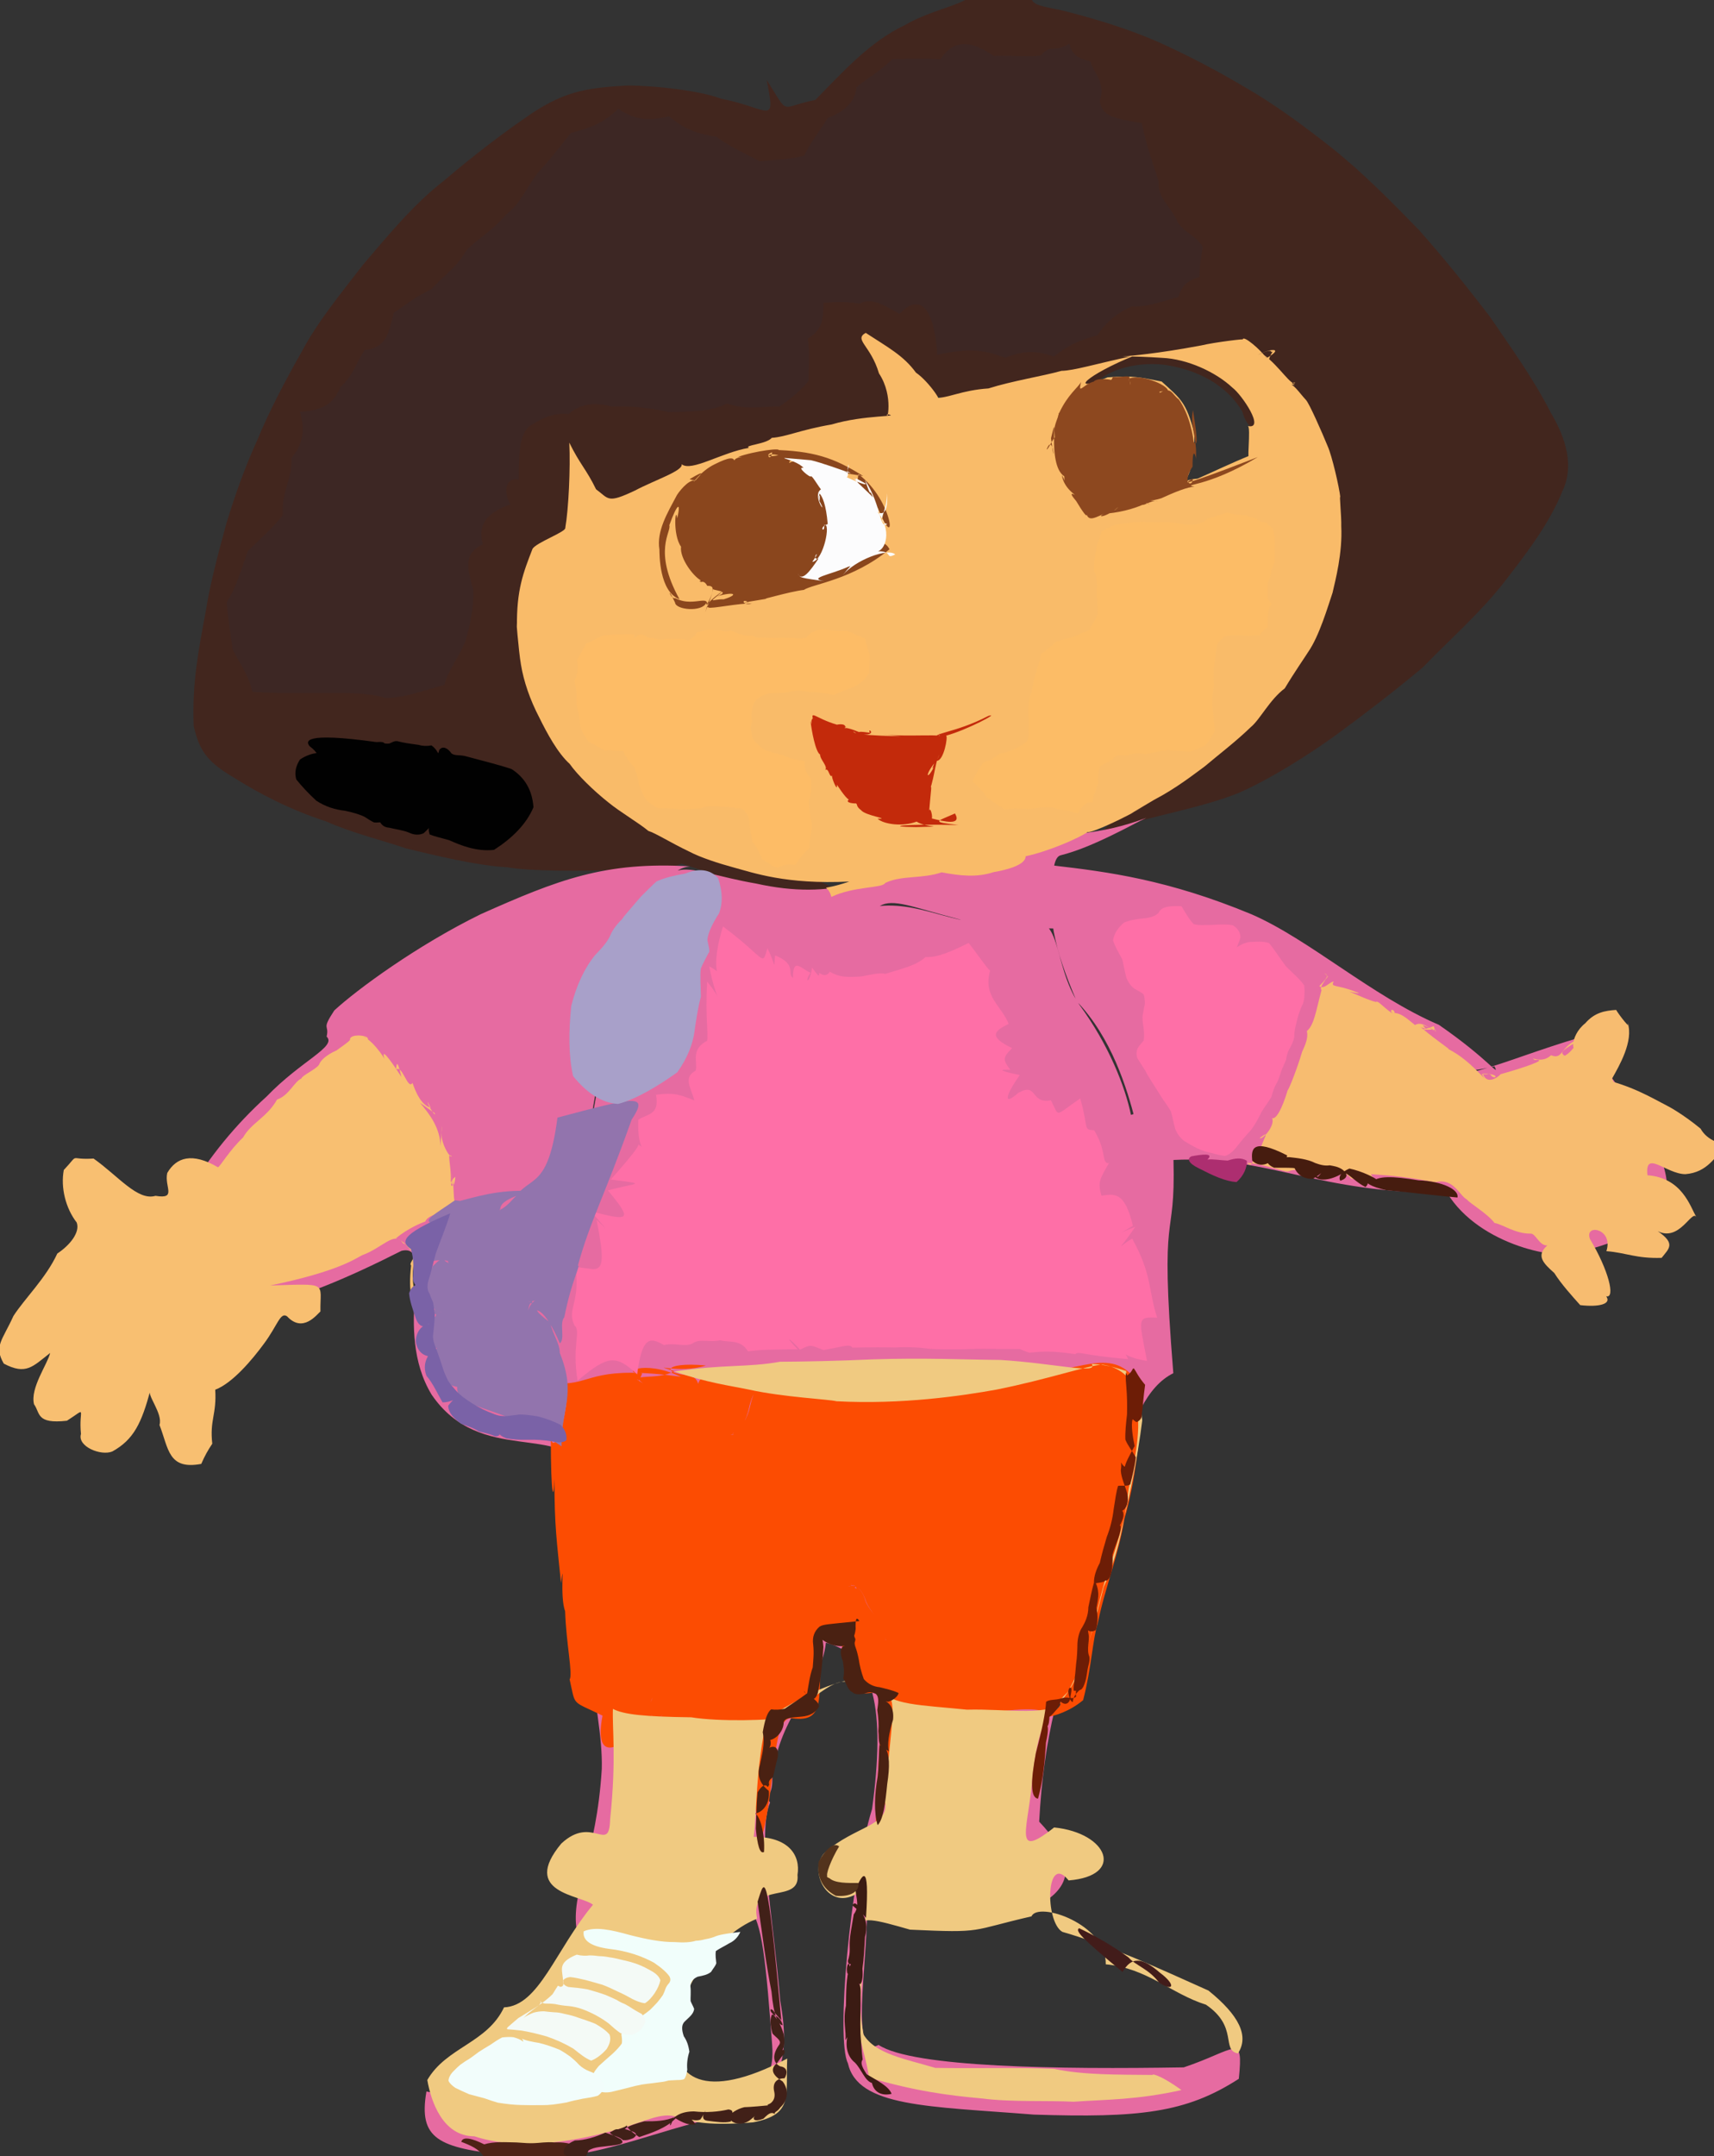 <?xml version="1.0" ?>
<svg xmlns="http://www.w3.org/2000/svg" version="1.1" width="474" height="596">
  <rect width="100%" height="100%" fill="#333333" stroke="none"/>
  <defs/>
  <g>
    <path d="M 268.247 -2.667 C 269.865 -1.51 270.211 -2.439 271.012 -2.876 C 272.005 -3.391 272.66 -3.709 272.941 -3.988 C 272.875 -4.219 273.112 -4.52 273.076 -4.537 C 272.72 -4.386 273.424 -4.217 273.729 -4.487 C 275.106 -3.344 276.93 -0.928 286.67 -4.397 C 282.368 2.177 288.206 1.335 295.685 3.377 C 303.409 5.383 312.405 8.108 320.514 11.701 C 328.196 15.161 336.209 19.326 344.141 24.015 C 352.322 28.706 360.182 34.492 368.328 40.894 C 376.867 47.705 384.649 55.596 392.437 63.597 C 399.352 71.389 405.817 79.444 411.95 87.425 C 417.572 95.731 423.74 104.065 428.835 114.009 C 433.126 121.203 435.355 128.884 432.118 135.684 C 428.499 144.61 422.447 152.583 415.866 161.034 C 409.394 169.347 400.777 176.91 393.41 184.524 C 384.838 191.659 377.213 197.473 369.087 203.437 C 361.093 209.12 351.548 215.148 342.702 219.104 C 332.227 223.333 320.041 225.141 305.054 229.728 C 312.507 220.65 319.705 216.108 326.832 208.614 C 334.887 200.955 342.992 193.263 350.186 185.669 C 355.897 178.142 360.306 170.341 363.603 162.25 C 366.114 153.705 367.527 145.457 367.841 138.152 C 367.082 131.786 365.149 126.148 361.491 121.103 C 354.391 119.649 346.127 122.979 343.541 113.701 C 339.236 106.406 331.147 102.119 321.849 100.805 C 313.88 99.901 305.144 102.415 301.972 107.174 C 292.562 105.414 284.307 106.755 277.632 109.7 C 272.721 111.82 265.523 111.993 259.377 109.481 C 255.276 108.946 251.02 108.681 248.719 109.952 C 247.248 114.306 244.612 117.827 239.238 119.7 C 233.035 122.243 230.019 128.373 217.924 126.336 C 210.894 129.097 203.209 131.367 194.3 131.601 C 186.449 133.655 180.26 135.437 175.783 139.99 C 168.652 138.333 162.816 139.399 159.35 143.899 C 156.328 148.286 151.855 150.816 149.516 155.736 C 148.576 162.452 148.246 169.865 148.642 177.903 C 149.935 186.246 152.685 194.93 156.918 203.75 C 162.563 212.301 169.646 220.097 177.983 226.402 C 186.742 231.328 195.206 235.188 203.168 237.954 C 210.739 239.426 216.466 237.09 236.055 248.566 C 211.291 248.191 202.394 242.917 188.473 238.729 C 182.572 240.837 175.477 243.375 171.606 240.313 C 162.026 240.95 145.483 240.766 140.346 239.708 C 131.948 239.291 119.846 236.332 112.222 234.482 C 106.08 232.352 97.19 230.196 90.189 227.035 C 80.287 223.83 71.65 219.355 64.352 214.728 C 56.91 210.337 55.087 207.09 53.569 200.699 C 53.097 188.692 54.84 180.091 57.017 168.286 C 58.131 161.214 60.419 152.699 62.635 144.563 C 64.83 137.393 67.65 129.261 71.129 121.699 C 74.342 113.832 78.929 105.128 83.518 97.062 C 87.937 88.781 94.181 81.252 100.368 73.205 C 107.082 65.364 114.282 56.486 122.931 49.813 C 130.911 43.005 139.487 36.456 147.385 31.116 C 155.752 25.723 161.324 24.341 172.25 23.716 C 175.56 23.349 191.908 24.418 199.474 27.297 C 212.778 29.861 214.683 35.177 212.009 22.077 C 218.569 32.407 215.292 29.578 225.482 27.63 C 233.129 19.799 240.599 11.494 250.253 6.936 C 258.429 2.074 270.78 0.631 268.247 -2.667" stroke-width="0.0" fill="rgb(66, 38, 30)" opacity="1" stroke="rgb(3, 208, 177)" stroke-opacity="0.974" stroke-linecap="round" stroke-linejoin="round"/>
    <path d="M 317.01 226.046 C 313.579 227.621 302.199 234.226 293.288 236.408 C 289.851 237.354 291.5 250.431 291.787 256.644 C 276.284 256.207 274.55 257.364 265.302 254.107 C 252.174 250.686 247.032 248.255 243.288 250.414 C 256.1 249.275 264.839 256.964 282.54 255.606 C 294.225 250.829 290.685 266.306 298.508 277.715 C 306.63 288.81 311.136 300.283 312.764 308.155 C 315.33 307.143 314.862 308.463 313.987 309.859 C 311.67 300.847 307.464 286.883 297.755 276.753 C 291.404 261.902 289.298 252.708 291.377 239.232 C 306.333 240.976 322.967 243.115 346.074 252.697 C 362.023 259.607 379.4 275.336 397.914 283.259 C 411.757 292.829 414.857 297.968 413.291 294.717 C 396.03 298.886 391.511 292.614 392.389 294.502 C 400.52 301.568 413.849 293.548 437.27 286.649 C 465.645 323.611 472.304 336.988 436.469 346.128 C 431.754 348.519 409.195 344.506 400.166 329.673 C 364.389 329.956 350.704 319.31 324.525 320.611 C 325.133 344.773 320.574 331.437 324.477 379.55 C 309.754 386.842 308.043 418.971 301.677 443.86 C 292.923 463.314 288.614 480.542 287.381 503.499 C 294.879 511.454 298.777 519.543 288.47 525.865 C 270.816 530.25 255.883 529.162 239.78 527.558 C 239.821 544.25 234.946 569.422 242.961 565.207 C 252.457 571.505 293.202 571.973 327.353 571.417 C 341.816 566.575 343.912 561.644 342.589 574.573 C 327.92 584.062 314.965 585.39 285.926 584.471 C 256.789 582.147 237.177 582.43 234.471 570.236 C 231.142 563.768 235.082 519.799 241.165 500.014 C 244.874 472.641 242.003 457.523 228.397 454.036 C 227.103 466.346 215.556 473.286 213.579 491.389 C 213.74 500.028 208.826 495.142 204.229 492.831 C 205.866 493.562 210.176 493.986 212.957 498.209 C 209.316 506.908 213.828 529.898 215.781 553.082 C 218.787 570.028 215.679 578.798 200.967 584.736 C 179.552 588.827 162.008 598.976 140.382 595.686 C 121.149 593.692 115.675 591.209 117.927 578.084 C 142.272 583.016 164.348 581.702 188.366 579.313 C 207.243 578.511 214.421 578.108 213.552 565.421 C 211.9 543.398 210.744 530.163 207.172 527.856 C 192.305 531.194 173.823 532.067 159.371 532.723 C 158.16 521.836 164.925 513.154 166.42 488.945 C 166.895 471.676 157.618 447.478 162.168 406.899 C 155.567 392.959 132.891 405.234 119.383 385.506 C 108.364 367.418 120.686 343.444 111.023 345.728 C 80.166 361.337 59.239 367.229 41.918 358.078 C 44.157 339.228 56.608 318.573 73.72 303.086 C 83.28 293.139 93.219 289.312 90.327 286.51 C 91.134 283.012 88.739 284.909 92.451 279.279 C 98.738 273.5 115.227 261.365 132.956 252.676 C 154.368 243.137 167.313 238.061 190.87 239.464 C 178.793 240.463 176.855 268.104 166.894 290.478 C 162.849 310.511 160.069 330.394 159.764 347.158 C 159.882 358.557 161.474 365.188 161.398 365.762 C 161.754 362.889 158.521 356.884 159.777 346.938 C 159.738 334.181 161.975 318.177 165.017 302.074 C 167.6 288.169 172.398 272.316 178.623 255.949 C 184.287 233.841 188.348 240.642 209.1 244.214 C 230.224 248.899 243.97 243.416 257.352 232.973 C 274.378 226.421 291.685 235.709 317.01 226.046" stroke-width="0.0" fill="rgb(230, 107, 161)" opacity="1" stroke="rgb(140, 47, 85)" stroke-opacity="0.247" stroke-linecap="round" stroke-linejoin="round"/>
    <path d="M 332.199 95.477 C 336.016 94.563 345.062 93.495 343.684 93.873 C 343.663 92.381 348.826 96.841 350.244 99.004 C 355.485 95.962 350.98 96.335 347.817 98.138 C 352.779 95.674 351.048 98.061 352.027 97.074 C 349.723 100.533 352.078 100.886 349.578 98.131 C 353.864 101.261 357.247 107.027 358.211 105.74 C 355.4 105.697 360.61 106.963 356.166 106.127 C 357.574 105.74 359.376 108.659 361.147 110.53 C 362.093 111.534 365.565 119.425 367.163 123.329 C 368.375 126.031 370.356 134.647 370.669 137.48 C 370.319 136.124 371.011 142.925 370.918 145.391 C 371.3 152.888 369.303 160.337 368.512 163.83 C 367.268 167.488 364.849 175.801 361.773 180.197 C 361.021 181.431 358.101 185.591 355.298 190.258 C 351.106 193.405 348.424 198.921 345.907 200.964 C 341.742 205.004 336.744 208.791 333.12 211.864 C 330.175 213.997 325.438 217.784 319.155 221.074 C 312.424 225.041 309.646 226.751 316.451 222.834 C 311.458 225.894 301.737 230.381 300.79 229.952 C 298.465 231.596 290.15 235.264 283.626 236.671 C 283.716 239.026 278.469 240.443 274.777 241.051 C 270.126 242.585 265.549 242.079 260.412 241.11 C 254.914 242.99 249.287 241.864 244.795 244.05 C 244.14 245.54 236.19 244.893 229.904 247.905 C 228.886 243.617 225.507 246.819 234.871 243.661 C 217.33 244.51 208.38 241.232 202.861 239.759 C 198.88 238.676 193.737 237.041 190.561 235.352 C 185.567 232.986 181.29 230.257 179.306 229.668 C 176.549 227.371 171.468 224.438 168.216 221.762 C 164.183 218.575 159.624 214.121 157.56 211.158 C 154.236 208.152 151.3 202.711 149.144 198.338 C 146.586 193.443 144.822 188.335 144.068 183.686 C 143.411 180.031 142.549 168.963 142.962 173.288 C 142.833 163.049 144.703 158.308 147.251 151.735 C 148.193 149.969 156.654 146.984 156.329 145.879 C 157.228 140.8 157.781 129.397 157.436 122.339 C 160.397 128.382 162.095 129.607 164.835 135.236 C 168.453 137.912 167.892 139.225 175.592 135.588 C 181.139 132.648 189.053 130.107 188.501 128.3 C 191.155 130.526 199.672 124.998 207.129 123.789 C 205.503 123.051 211.912 122.814 213.439 121.017 C 217.394 120.775 221.284 118.808 229.997 117.321 C 239.024 114.597 249.791 115.235 245.304 114.49 C 245.085 117.195 247.353 109.659 243.079 103.204 C 240.774 95.401 236.037 93.909 239.41 92.004 C 245.571 96.024 249.875 98.273 253.298 102.991 C 257.021 105.511 261.814 112.732 258.569 109.996 C 262.233 110.097 265.842 107.867 273.358 107.361 C 279.83 105.3 288.474 103.935 293.551 102.501 C 297.04 102.441 302.759 100.623 313.743 98.265 C 300.389 103.658 295.052 108.966 306.32 104.293 C 313.441 103.805 314.762 104.182 321.25 105.452 C 326.443 110.165 328.1 111.16 330.267 119.773 C 330.505 125.948 329.045 123.811 329.542 128.501 C 328.104 134.534 325.874 132.761 331.197 132.289 C 335.613 130.365 340.675 127.914 345.704 125.886 C 344.523 129.598 346.08 117.701 345.048 117.738 C 350.052 118.868 343.39 109.056 340.846 107.165 C 336.241 102.829 328.334 99.207 321.418 98.913 C 303.495 97.726 307.51 100.1 332.199 95.477" stroke-width="0.0" fill="rgb(249, 187, 105)" opacity="1.0" stroke="rgb(218, 170, 8)" stroke-opacity="0.276" stroke-linecap="round" stroke-linejoin="round"/>
    <path d="M 188.294 380.529 C 177.409 375.433 171.308 379.944 177.628 379.442 C 177.023 381.287 176.442 381.729 176.655 381.612 C 176.557 381.307 175.012 380.693 177.817 382.344 C 173.656 379.311 181.575 381.709 186.491 378.989 C 178.839 376.434 187.629 379.928 195.217 377.421 C 182.826 376.263 182.719 380.003 192.124 380.192 C 190.155 380.974 192.241 379.745 193.074 382.463 C 194.059 379.153 197.518 380.886 201.52 382.08 C 202.018 383.826 205.095 382.2 211.37 381.301 C 207.529 385.053 207.317 388.827 206.887 390.205 C 205.712 394.014 204.38 396.142 201.407 396.772 C 202.72 396.379 203.77 396.363 205.438 397.141 C 203.196 396.232 201.969 396.763 202.967 395.975 C 201.601 396.568 204.847 396.702 207.094 390.016 C 208.939 382.136 209.655 382.375 216.118 377.522 C 223.721 386.059 227.488 381.416 231.649 382.137 C 235.8 384.329 239.628 381.742 249.757 381.976 C 248.086 387.059 250.189 387.436 253.51 380.546 C 257.991 382.998 261.476 384.038 265.367 379.452 C 268.809 379.041 271.813 384.511 272.979 377.08 C 276.662 380.455 282.683 384.167 281.049 379.531 C 295.543 380.713 305.411 372.288 312.834 379.888 C 317.124 380.257 316.032 386.899 315.3 392.806 C 315.156 396.668 314.131 408.931 310.943 419.86 C 309.422 429.515 305.379 439.471 303.539 448.88 C 302.24 452.612 301.832 461.128 299.536 469.916 C 292.031 476.196 283.071 474.893 289.516 473.918 C 290.884 465.891 290.052 473.057 289.373 474.929 C 296.654 469.234 292.072 470.268 288.719 472.965 C 281.784 471.261 275.537 474.534 258.548 472.686 C 256.678 475.891 251.039 475.825 249.777 479.137 C 238.283 524.984 243.089 501.495 243.932 465.914 C 246.583 458.253 244.92 452.114 244.751 452.867 C 245.889 452.854 247.263 451.62 244.845 453.284 C 249.193 453.684 246.133 453.261 245.122 453.504 C 243.658 447.377 240.27 445.339 239.336 442.147 C 237.628 437.555 235.601 438.621 236.701 439.044 C 235.372 437.963 235.928 438.188 234.491 438.521 C 235.796 438.377 235.095 437.708 236.949 439.146 C 236.273 437.761 235.868 438.197 235.24 438.203 C 237.74 438.727 234.76 438.305 235.643 437.668 C 234.524 438.6 237.785 437.03 239.394 442.581 C 240.747 446.688 248.994 450.55 243.71 467.235 C 225.804 472.793 239.701 447.634 227.045 453.282 C 226.22 469.12 228.647 476.191 219.102 474.938 C 213.104 473.917 214.688 496.247 210.031 509.907 C 206.464 473.276 204.972 474.975 206.502 474.524 C 204.225 480.204 198.273 475.635 185.449 484.068 C 180.267 475.649 178.925 472.208 180.472 469.269 C 180.843 469.076 178.711 469.919 181.021 476.939 C 184.987 470.935 184.357 474.825 174.894 479.331 C 170.788 483.478 164.21 486.683 166.627 474.194 C 157.851 469.904 159.254 471.79 157.532 464.197 C 158.457 462.734 156.566 454.25 156.282 445.314 C 154.713 441.27 156.237 429.836 155.138 437.539 C 153.974 425.792 153.335 422.102 153.318 408.73 C 153.166 414.922 152.329 414.548 152.32 397.034 C 152.662 399.932 153.354 398.537 154.481 397.922 C 156.273 391.225 157.451 385.46 156.316 382.373 C 164.114 382.018 165.008 377.353 188.294 380.529" stroke-width="0.0" fill="rgb(252, 76, 2)" opacity="1" stroke="rgb(69, 250, 196)" stroke-opacity="0.566" stroke-linecap="round" stroke-linejoin="round"/>
    <path d="M 287.92 15.257 C 289.132 13.791 290.347 13.33 291.642 13.438 C 292.862 13.357 294.017 13.143 295.712 12.032 C 296.367 15.005 298.115 16.154 301.539 16.985 C 302.393 20.182 305.856 22.727 304.159 27.819 C 304.753 32.281 308.266 32.756 315.747 34.026 C 317.244 41.206 319.099 45.817 320.418 50.18 C 319.94 54.687 324.222 57.566 325.781 61.575 C 327.82 64.503 330.231 64.726 332.626 68.182 C 332.164 71.024 331.784 73.035 331.671 76.59 C 328.825 77.284 326.737 78.906 325.887 82.136 C 324.038 82.361 317.588 85.069 313.019 84.689 C 309.252 86.317 306.064 88.771 303.437 92.697 C 299.243 93.756 295.382 95.346 291.443 98.547 C 286.953 96.93 282.885 96.761 277.998 98.915 C 272.772 96.897 268.518 96.004 259.175 98.076 C 258.595 86.668 254.964 80.102 248.755 86.783 C 244.461 84.231 240.704 82.106 237.75 83.954 C 234.382 83.351 231.371 83.46 227.741 83.683 C 227.661 87.595 227.736 91.014 223.371 93.603 C 224.104 97.467 223.55 101.082 223.647 105.237 C 220.972 108.472 218.447 110.366 215.521 112.386 C 210.888 112.253 206.563 113.441 201.043 111.546 C 196.383 113.844 191.125 113.78 184.922 113.908 C 179.195 112.561 174.132 112.225 169.241 112.401 C 164.371 110.958 160.126 111.795 157.288 114.407 C 152.675 113.982 149.705 115.809 146.377 117.815 C 144.039 119.944 143.374 123.82 143.476 132.576 C 140.258 131.846 138.871 135.245 141.099 139.42 C 133.396 142.169 132.373 145.869 133.5 150.475 C 127.719 153.193 129.481 157.732 130.915 163.171 C 130.985 168.437 129.981 172.854 128.627 177.509 C 126.155 182.926 124.02 185.138 122.881 189.312 C 116.313 191.079 111.608 192.987 106.514 192.875 C 100.292 191.142 94.633 191.687 88.451 191.554 C 82.842 191.582 77.458 191.687 69.824 191.233 C 68.603 186.109 66.054 183.079 64.348 179.516 C 63.736 175.163 63.047 171.313 62.696 166.405 C 65.408 162.282 66.798 157.075 68.566 152.264 C 72.816 148.203 75.978 145.297 78.229 142.397 C 77.753 135.772 80.953 132.22 80.594 126.646 C 83.209 123.448 84.689 119.787 82.964 113.84 C 90.896 113.351 92.696 110.261 94.206 106.893 C 97.627 103.94 98.809 99.614 100.861 96.779 C 106.697 96.065 107.47 92.38 108.893 86.458 C 112.506 84.135 114.892 81.893 119.214 80.025 C 122.15 76.677 126.336 73.931 128.949 69.211 C 132.165 65.923 136.613 63.455 139.815 59.408 C 144.019 56.272 145.909 51.308 148.767 47.724 C 152.617 43.563 155.38 39.802 157.898 36.723 C 163.052 35.356 166.711 34.244 171.007 30.029 C 175.451 33.236 179.469 33.495 185.02 32.13 C 189.318 35.908 193.332 37.052 198.131 37.782 C 201.963 40.685 205.953 42.335 210.071 44.564 C 214.547 44.128 218.652 44.082 222.425 43.002 C 224.137 39.236 226.403 36.758 228.874 32.639 C 233.234 30.875 236.373 28.582 236.876 24.115 C 240.185 21.299 243.661 19.554 246.746 16.341 C 250.807 16.307 254.93 15.955 260.017 16.417 C 264.434 9.827 269.863 12.081 274.833 15.482 C 280.314 15.275 285.907 15.887 287.92 15.257" stroke-width="0.0" fill="rgb(61, 39, 36)" opacity="0.999" stroke="rgb(193, 237, 200)" stroke-opacity="0.902" stroke-linecap="round" stroke-linejoin="round"/>
    <path d="M 199.939 256.07 C 212.017 265.08 210.65 267.41 212.234 262.066 C 214.802 267.31 213.857 268.278 214.36 264.068 C 220.515 266.574 217.533 269.065 219.305 270.305 C 219.221 264.242 221.786 268.002 224.156 268.848 C 222.199 271.777 224 271.978 224.558 267.428 C 226.239 269.635 226.607 270.342 226.53 268.899 C 227.975 269.933 228.914 269.522 229.488 268.575 C 232.254 270.222 234.591 270.103 237.863 269.922 C 240.071 269.645 243.001 268.681 244.819 269.173 C 249.156 267.807 253.47 266.877 255.937 264.53 C 258.171 264.568 260.237 264.415 267.879 260.64 C 270.123 263.438 272.876 267.568 273.81 268.293 C 271.803 275.476 276.843 277.819 278.943 282.977 C 275.102 284.936 273.062 286.386 279.888 289.707 C 277.203 292.368 277.337 293.016 279.416 295.691 C 275.518 295.504 277.078 296.138 282.03 297.137 C 277.902 302.938 277.414 305.796 281.535 302.12 C 287.003 298.925 284.861 305.246 290.631 304.116 C 293.092 308.86 291.343 308.685 298.729 303.598 C 301.14 312.022 299.405 312.241 302.591 312.402 C 306.236 318.512 304.502 321.637 306.68 321.487 C 303.909 326.226 303.625 326.857 304.598 330.487 C 307.992 330.028 311.029 329.069 313.293 338.81 C 307.983 342.105 308.176 341.24 313.954 339.097 C 308.685 346.842 308.893 344.722 313.103 342.345 C 318.674 352.438 317.454 356.287 320.012 364.223 C 314.242 363.876 314.986 364.597 317.209 376.149 C 308.09 374.783 309.996 371.07 311.987 375.668 C 298.723 374.522 298.295 373.348 297.389 374.292 C 290.977 373.358 288.688 373.479 284.666 373.885 C 279.238 372.106 277.686 369.759 282.086 372.87 C 273.028 372.835 269.42 372.748 266.562 372.934 C 263.934 372.941 260.163 373.017 256.992 372.81 C 254.648 372.438 251.259 372.247 247.417 372.437 C 244.545 372.378 241.51 372.361 235.693 372.481 C 234.97 371.363 233.461 372.165 227.733 373.151 C 224.217 371.848 224.471 371.415 221.238 373.042 C 217.922 369.363 217.008 369.327 220.615 372.935 C 212.777 372.965 209.265 373.127 206.865 373.527 C 204.825 370.092 201.523 371.126 199.132 370.44 C 196.52 371.123 193.36 369.935 191.673 371.241 C 189.545 372.484 186.71 371.018 183.603 371.773 C 179.972 369.743 177.615 368.908 176.206 379.867 C 170.37 374.466 168.206 374.428 159.73 381.636 C 158.093 371.83 160.751 367.955 158.873 366.354 C 156.518 361.387 161.017 360.265 158.841 348.249 C 156.898 350.406 160.663 350.266 163.927 350.794 C 167.148 350.854 166.961 347.469 164.986 337.16 C 168.946 340.846 167.966 340.315 163.477 334.813 C 174.284 337.613 174.975 337.336 168.123 329.02 C 175.942 326.866 179.68 327.39 168.901 326.03 C 174.781 319.408 176.782 316.721 176.536 316.309 C 179.313 318.103 176.151 318.573 176.508 309.52 C 178.699 307.877 182.563 308.375 181.409 302.579 C 186.701 301.893 188.262 302.671 192.037 304.164 C 191.02 300.487 188.865 297.838 192.385 295.918 C 193.038 293.588 190.87 290.06 195.544 287.683 C 195.934 285.432 195.009 281.456 195.546 271.305 C 200.775 277.653 198.432 278.717 196.122 267.09 C 204.894 271.712 193.993 275.253 199.939 256.07" stroke-width="0.0" fill="rgb(254, 111, 167)" opacity="0.999" stroke="rgb(132, 19, 7)" stroke-opacity="0.857" stroke-linecap="round" stroke-linejoin="round"/>
    <path d="M 301.902 377.01 C 305.666 377.081 308.782 378.118 311.445 378.935 C 311.205 382.826 313.679 386.533 314.147 388.139 C 315.744 394.538 313.96 403.078 312.167 411.265 C 310.687 422.448 308.648 431.025 305.207 438.683 C 302.256 450.434 300.176 459.052 295.237 467.722 C 288.954 473.931 287.086 477.981 285.59 490.654 C 284.522 505.239 279.685 514.456 291.515 505.103 C 306.484 506.614 311.155 518.499 295.528 519.745 C 289.215 511.916 288.904 531.138 293.783 533.959 C 306.855 537.724 320.477 544.046 334.183 550.18 C 342.637 556.993 345.517 562.743 342.339 567.564 C 337.626 566.652 342.548 560.223 333.502 554.091 C 324.007 551.131 317.18 543.954 305.793 542.934 C 306.028 531.746 287.024 525.458 285.261 529.677 C 267.992 533.632 272.378 534.331 251.658 533.351 C 242.259 530.655 237.268 529.244 237.768 533.226 C 238.914 540.913 236.608 550.61 238.797 562.305 C 241.997 567.758 250.635 569.136 258.644 571.56 C 269.616 571.75 280.974 571.41 291.492 571.821 C 299.641 573.566 308.973 573.4 318.866 573.512 C 318.21 573.295 319.887 572.78 326.737 577.688 C 314.304 580.449 305.898 580.279 296.9 580.913 C 289.961 580.54 279.537 581.056 271.652 580.018 C 262.038 579.159 253.083 577.959 240.269 574.236 C 239.722 568.097 235.722 560.422 237.989 553.359 C 238.515 540.677 240.911 522.733 237.493 523.059 C 229.126 528.819 223.26 517.081 228.084 512.058 C 236.509 504.598 246.413 504.629 244.663 497.699 C 247.286 464.641 250.601 468.177 233.93 464.52 C 224.462 466.875 217.333 472.051 212.197 474.658 C 208.845 488.87 209.362 500.981 208.432 507.699 C 218.107 507.683 221.421 512.774 220.547 518.223 C 221.399 526.426 207.142 519.704 209.386 530.312 C 184.633 540.3 171.084 593.391 217.706 568.978 C 217.249 579.527 219.47 584.411 208.272 586.612 C 184.399 588.63 190.281 582.128 178.828 585.937 C 158.454 593.236 141.939 594.047 131.184 590.47 C 122.414 590.465 119.182 580.766 118.168 574.91 C 123.447 565.805 134.698 564.752 139.384 554.83 C 149.075 554.409 153.519 539.085 163.985 526.464 C 160.637 523.724 143.812 523.28 155.226 509.552 C 163.905 501.47 168.462 512.618 168.73 502.859 C 170.498 485.937 169.274 477.836 169.499 472.339 C 172.565 473.912 178.08 474.479 191.145 474.657 C 198.625 475.882 213.256 475.59 217.679 474.574 C 226.292 468.317 230.645 464.179 234.218 464.878 C 235.515 465.943 238.837 465.974 244.067 466.943 C 245.799 471.235 254.628 471.254 267.416 472.55 C 278.444 472.23 291.531 474.704 293.805 469.73 C 301.455 460.591 302.76 443.568 307.292 431.72 C 311.798 418.592 314.689 402.189 315.885 392.607 C 315.064 384.397 312.718 378.436 304.878 377.16 C 300.951 377.363 289.88 381.227 275.581 384.084 C 266.015 385.81 249.405 388.256 231.332 387.301 C 229.139 386.746 216.633 386.191 207.141 384.085 C 201.768 382.965 195.572 382.211 186.511 379.075 C 199.966 377.047 206.736 378.011 215.692 376.384 C 221.728 376.356 231.844 376.17 241.209 375.73 C 255.589 375.251 267.289 375.824 276.668 375.888 C 291.736 376.816 303.958 379.98 301.902 377.01" stroke-width="0.0" fill="rgb(240, 202, 129)" opacity="0.999" stroke="rgb(139, 97, 23)" stroke-opacity="0.246" stroke-linecap="round" stroke-linejoin="round"/>
    <path d="M 96.797 287.331 C 96.663 285.36 103.891 286.292 101.104 287.758 C 99.291 287.005 102.436 287.152 100.575 286.52 C 103.739 288.095 107.403 293.987 106.689 293.669 C 104.817 288.716 107.585 292.392 111.013 297.657 C 109.409 290.757 109.713 296.057 109.395 295.789 C 111.216 293.777 112.69 301.413 114.063 299.322 C 114.079 299.099 115.77 305.381 119.064 306.142 C 117.399 302.502 118.59 306.44 120.266 308.067 C 120.113 307.455 121.251 308.427 116.124 304.801 C 118.974 308.081 121.711 311.925 121.809 316.7 C 122.606 307.643 121.805 312.249 122.217 314.721 C 122.638 317.026 124.481 320.138 124.929 319.593 C 123.425 318.309 124.825 321.911 124.67 326.34 C 124.498 326.37 125.528 329.554 125.938 325.274 C 123.222 327.114 126.199 330.539 124.808 323.892 C 126.096 329.548 124.607 333.683 127.343 332.772 C 125.873 332.657 124.271 332.862 123.315 335.399 C 121.695 335.204 118.307 335.874 117.592 337.64 C 116.393 338.038 112.722 339.581 109.489 342.248 C 112.935 343.177 115.344 349.038 114.99 346.412 C 112.511 355.942 116.158 361.622 117.782 364.082 C 119.377 366.597 121.939 370.13 125.606 372.262 C 128.723 374.019 132.053 375.321 134.583 376.884 C 137.179 377.143 138.614 377.298 138.963 377.572 C 138.569 377.39 137.436 376.971 135.617 376.324 C 133.214 375.776 130.442 374.803 127.855 373.71 C 125.31 372.392 123.155 370.662 121.101 368.404 C 119.223 366.651 117.996 364.039 116.231 361.712 C 113.973 360.972 112.842 357.372 113.692 349.75 C 112.598 348.936 117.512 346.164 111.467 343.636 C 109.107 340.089 105.901 344.862 100.119 346.953 C 98.092 347.97 93.53 351.398 74.739 355.31 C 91.104 354.814 88.474 354.352 88.614 362.482 C 87.673 363.275 83.765 368.566 79.397 363.836 C 77.508 362.525 76.795 366.297 73 371.392 C 69.732 375.84 64.312 382.294 59.52 384.117 C 59.95 390.953 57.962 392.407 58.703 399.041 C 57.485 400.865 56.701 402.242 55.654 404.619 C 46.501 406.324 46.667 400.461 44.105 393.847 C 45.129 390.72 40.395 385.364 41.589 384.266 C 39.151 393.309 36.999 397.9 31.075 401.177 C 27.956 402.491 21.32 399.837 22.391 396.343 C 21.672 389.22 24.374 388.964 18.512 392.686 C 9.918 393.652 11.174 390.541 9.415 388.147 C 8.268 383.682 13.175 377.009 13.871 373.956 C 9.034 377.722 7.211 380.152 1.046 376.898 C -1.744 372.067 0.625 370.547 3.719 363.726 C 6.852 358.871 12.704 353.28 15.85 346.474 C 19.296 344.205 22.219 340.611 21.21 337.895 C 18.152 333.958 16.734 328.247 17.642 323.386 C 22.281 318.436 18.632 320.692 25.875 320.219 C 32.764 325.092 38.046 331.986 43.005 330.524 C 49.024 331.52 45.388 328.054 46.251 324.21 C 48.762 319.887 53.124 318.442 60.286 322.633 C 60.841 322.479 63.455 317.934 67.229 314.385 C 69.466 310.376 73.915 308.775 76.614 303.919 C 79.936 302.784 81.34 298.999 83.354 298.088 C 83.617 297.178 87.347 295.605 88.223 294.292 C 88.983 292.258 92.002 290.8 93.206 290.252 C 93.088 290.252 97.046 287.617 96.797 287.331" stroke-width="0.0" fill="rgb(248, 191, 113)" opacity="1.0" stroke="rgb(209, 128, 123)" stroke-opacity="0.406" stroke-linecap="round" stroke-linejoin="round"/>
    <path d="M 366.626 270.687 C 367.129 269.005 367.763 270.588 366.184 268.892 C 366.872 269.555 368.004 269.332 364.85 272.568 C 366.205 273.627 367.726 271.294 368.819 271.312 C 367.861 272.995 369.703 272.06 374.764 274.078 C 375.585 274.328 377.161 274.957 372.908 274.039 C 373.09 273.909 378.151 276.415 380.488 276.947 C 381.242 276.372 382.65 278.855 386.62 281.073 C 383.101 279.455 385.417 278.223 385.721 279.992 C 387.886 280.138 389.861 282.237 391.316 283.323 C 393.7 281.804 396.606 285.834 397.019 284.569 C 390.221 284.614 393.384 284.994 396.494 283.603 C 397.224 286.496 398.914 285.265 393.502 283.349 C 394.75 285.349 395.897 284.718 392.977 283.972 C 397.923 288.136 400.907 289.879 400.6 289.993 C 403.758 291.618 406.41 293.75 410.453 298.001 C 409.21 295.957 409.831 297.429 412.064 296.773 C 413.064 298.983 415.814 296.804 410.087 296.767 C 411.382 300.667 415.604 296.542 414.858 296.945 C 420.532 295.365 428.838 292.658 424.427 292.973 C 422.577 291.597 426.153 294.322 428.925 291.673 C 432.649 293.109 431.034 288.733 438.165 286.568 C 431.704 290.567 431.208 290.8 432.789 291.872 C 431.203 291.806 432.963 292.948 435.962 288.531 C 434.972 292.099 433.754 286.536 438.414 282.809 C 440.994 279.839 443.817 279.351 446.938 279.135 C 447.688 280.498 451.348 285.125 450.13 282.743 C 451.826 287.684 447.774 294.645 445.79 298.147 C 449.33 304.387 441.353 304.745 442.128 297.984 C 451.285 300.03 456.661 303.376 461.07 305.647 C 461.19 305.677 465.355 307.882 470.281 311.949 C 472.249 315.504 476.358 316.102 477.35 316.655 C 474.231 319.654 472.298 324.034 466.074 324.538 C 460.738 324.488 454.778 317.604 455.604 324.836 C 465.202 325.557 467.392 333.44 469.12 336.395 C 467.888 334.229 464.492 343.324 458.453 340.302 C 463.562 343.798 461.476 345.136 459.519 347.667 C 452.383 347.89 449.799 346.252 444.239 345.819 C 446.296 339.481 437.964 338.099 439.722 342.506 C 444.824 350.995 446.817 358.947 444.187 358.294 C 445.737 360.411 442.24 361.343 437.006 360.733 C 434.83 358.314 431.709 354.859 429.836 351.862 C 426.844 349.194 424.657 347.091 427.908 344.228 C 425.71 344.395 424.704 340.932 423.32 340.964 C 419.092 341.082 415.257 338.252 413.319 338.045 C 411.389 335.445 406.38 332.545 405.685 331.546 C 403.68 330.573 402.064 325.667 397.269 326.699 C 396.262 326.974 391.989 325.302 379.094 324.551 C 383.66 331.521 381.581 327.182 373.662 325.756 C 370.785 322.18 364.97 323.836 362.539 322.571 C 365.283 325.511 360.356 322.151 356.22 323.784 C 355.554 324.093 348.822 321.486 344.905 321.456 C 346.477 322.815 345.837 321.086 348.162 318.738 C 349.458 314.169 351.528 312.206 348.353 314.561 C 349.072 315.159 352.719 311.134 351.794 309.045 C 352.898 309.452 354.533 306.55 356.065 301.442 C 356.66 300.637 358.837 294.984 360.077 290.778 C 360.283 290.115 361.981 287.296 361.404 284.986 C 363.417 283.322 363.885 279.591 365.46 273.65 C 364.576 272.855 367.381 270.242 366.878 269.587 C 366.954 270.014 367.737 269.294 366.626 270.687" stroke-width="0.0" fill="rgb(247, 188, 112)" opacity="1" stroke="rgb(58, 89, 178)" stroke-opacity="0.762" stroke-linecap="round" stroke-linejoin="round"/>
    <path d="M 344.395 142.357 C 345.264 142.742 346.187 143.025 347.134 143.181 C 348.014 143.89 348.854 144.3 350.273 144.501 C 350.723 145.027 351.226 145.569 352.004 146.065 C 352.235 147.056 352.446 147.844 352.445 148.742 C 352.53 149.727 352.495 150.726 352.498 151.785 C 352.53 152.891 352.468 153.977 352.575 155.146 C 352.162 156.231 351.66 157.234 351.534 158.273 C 351.244 159.388 350.928 160.289 350.688 161.082 C 350.592 162.064 350.532 162.957 350.55 163.893 C 350.532 164.859 350.631 165.82 351.668 166.907 C 350.806 168.007 350.733 169.085 350.712 170.182 C 350.662 171.251 350.602 172.311 350.484 173.347 C 349.651 173.988 349.004 174.626 348.325 175.593 C 347.361 175.523 346.347 175.589 345.257 175.793 C 344.167 175.663 343.059 175.525 341.938 175.596 C 340.863 175.506 339.85 175.746 338.838 175.84 C 337.987 176.295 337.257 177.111 336.561 178.158 C 336.438 179.499 336.089 181.131 335.961 182.919 C 335.558 184.802 335.426 186.949 335.689 189.153 C 335.414 191.433 335.142 193.64 335.38 195.786 C 335.589 197.88 335.569 199.852 336.004 201.739 C 335.424 203.265 334.384 204.577 333.44 205.971 C 332.2 206.544 330.812 207.217 329.088 207.772 C 327.208 207.575 325.245 207.665 323.114 207.32 C 321.044 207.471 318.86 208.042 316.697 208.435 C 314.66 207.876 312.852 208.458 311.189 208.887 C 309.584 208.385 308.39 208.772 307.639 209.924 C 306.433 210.768 305.516 211.021 304.134 211.824 C 303.803 213.332 303.481 214.781 303.764 216.412 C 303.131 217.859 302.539 219.332 302.113 221.694 C 300.457 221.639 299.25 222.59 298.068 224.88 C 295.652 223.898 293.754 223.992 291.675 223.389 C 289.498 222.883 287.214 223.291 284.898 223.577 C 282.58 223.587 280.305 223.202 277.91 223.721 C 276.117 222.769 274.498 221.46 272.885 220.376 C 271.981 218.859 270.599 217.548 268.934 215.899 C 269.761 214.233 270.527 212.604 271.958 210.707 C 273.973 210.312 275.157 209.293 276.387 208.303 C 278.272 207.98 279.792 207.459 280.981 206.795 C 282.068 206.324 283.042 205.698 283.846 205.003 C 284.428 204.26 284.561 203.157 284.401 201.835 C 284.525 200.405 284.541 198.689 284.359 196.967 C 284.413 195.013 284.428 193.066 285.299 191.303 C 285.508 189.296 286.024 187.492 286.556 185.741 C 287.065 183.988 287.626 182.488 287.885 180.798 C 289.554 179.59 290.726 178.671 291.882 177.465 C 293.665 176.793 295.2 176.435 296.842 176.027 C 298.457 175.294 299.906 174.676 301.196 174.136 C 302.082 172.607 302.914 171.358 303.517 169.928 C 303.526 168.151 303.531 166.301 303.302 164.272 C 303.42 162.161 303.575 159.936 302.585 157.831 C 302.584 155.769 302.629 153.771 303.212 151.823 C 303.279 150.103 304.31 148.709 304.639 146.867 C 306.366 145.855 307.972 145.1 309.568 144.828 C 311.607 144.575 313.578 144.39 315.66 144.17 C 317.794 144.217 319.895 144.404 322.111 144.29 C 324.216 144.431 326.292 144.705 328.378 145.04 C 330.425 145.011 332.451 144.982 334.011 143.308 C 335.79 142.886 337.452 142.307 339.376 141.616 C 341.539 142.413 343.367 142.241 344.395 142.357" stroke-width="0.0" fill="rgb(252, 188, 102)" opacity="0.999" stroke="rgb(251, 243, 220)" stroke-opacity="0.338" stroke-linecap="round" stroke-linejoin="round"/>
    <path d="M 215.078 124.667 C 212.481 124.892 210.717 126.752 215.262 125.822 C 210.26 124.628 213.633 128.628 213.564 124.332 C 224.744 124.636 230.443 126.352 238.688 131.57 C 226.349 129.601 223.287 129.131 227.084 129.906 C 219.142 127.438 217.667 125.875 218.457 129.167 C 215.862 127.329 224.541 125.795 225.999 130.156 C 220.806 131.501 231.469 127.856 229.296 131.471 C 227.156 129.931 227.791 130.12 228.066 130.703 C 228.489 131.268 228.943 131.657 229.637 132.007 C 230.364 132.408 231.033 132.73 231.845 133.19 C 232.722 133.624 233.595 133.92 234.485 134.107 C 235.301 134.313 236.206 134.717 237.219 134.97 C 237.827 135.633 238.579 136.315 238.313 137.356 C 237.297 139.28 237.406 140.23 242.769 140.417 C 248.21 153.909 247.228 138.391 237.37 131.054 C 236.036 139.779 239.164 144.169 242.802 146.2 C 243.098 147.299 242.779 148.239 242.427 149.147 C 241.896 149.984 241.137 150.769 240.309 151.573 C 239.507 152.336 238.556 152.978 237.459 153.681 C 236.3 154.176 235.27 154.703 234.296 155.153 C 233.342 155.512 232.362 155.802 231.409 156.032 C 230.679 156.164 229.942 156.061 229.216 155.701 C 228.889 155.409 228.869 154.974 228.694 154.189 C 228.483 153.629 228.337 153.903 228.109 153.21 C 226.46 153.717 226.213 153.324 227.829 153.827 C 228.3 157.462 224.795 157.539 224.399 158.373 C 227.931 154.41 225.179 159.335 226.834 158.725 C 229.21 154.865 231.938 153.984 227.144 156.899 C 231.424 162.182 242.199 144.53 245.992 151.814 C 235.719 160.281 224.83 161.385 222.293 163.05 C 218.193 163.524 209.653 166.145 211.138 165.494 C 215.343 165.148 201.911 166.977 206.998 166.457 C 204.972 165.223 205.158 167.515 207.89 166.824 C 205.067 166.584 196.282 168.39 195.969 167.908 C 194.148 167.463 198.67 164.181 200.312 163.029 C 195.307 167.328 196.825 165.522 200.147 165.645 C 204.698 164.245 203.089 163.246 196.901 165.216 C 203.161 163.438 197.698 163.306 197.158 162.833 C 197.114 164.296 195.023 168.358 195.329 166.607 C 194.163 169.27 186.838 168.577 186.685 166.557 C 184.121 161.027 185.343 165.76 186.802 165.354 C 192.331 168.259 197.289 163.005 195.009 169.299 C 197.348 163.131 197.965 161.857 195.583 161.927 C 194.449 159.773 193.446 161.619 193.735 160.371 C 193.39 160.548 193.287 160.679 194.093 161.022 C 193.903 160.96 193.197 160.471 193.737 160.354 C 191.844 159.368 187.928 154.383 188.336 151.103 C 185.969 147.813 186.811 139.522 187.272 143.271 C 188.404 138.557 187.308 138.979 185.097 145.179 C 185.739 147.042 180.446 152.128 187.909 165.624 C 182.264 163.504 182.382 153.057 182.358 151.913 C 181.535 146.779 184.56 141.81 187.135 136.958 C 187.39 136.453 190.236 132.431 192.32 132.794 C 193.429 131.441 195.953 129.322 190.713 132.438 C 193.202 133.338 191.77 131.436 191.915 133.357 C 190.816 134.315 193.902 130.065 197.687 128.299 C 201.663 126.31 203.13 126.225 203.138 127.77 C 202.306 125.998 208.251 126.169 204.015 126.323 C 208.428 124.67 217.073 123.554 215.078 124.667" stroke-width="0.0" fill="rgb(138, 70, 29)" opacity="1" stroke="rgb(166, 80, 184)" stroke-opacity="0.933" stroke-linecap="round" stroke-linejoin="round"/>
    <path d="M 312.073 105.153 C 312.844 104.17 311.974 106.672 313.134 106.886 C 312.28 106.856 312.788 105.942 312.277 104.856 C 304.026 103.279 315.973 105.464 311.949 104.847 C 314.481 103.053 322.884 106.184 323.019 108.051 C 318.815 108.28 320.725 108.82 321.909 106.353 C 321.405 107.645 320.314 108.02 320.78 108.557 C 324.076 106.792 323.965 108.927 326.003 110.403 C 328.934 114.603 330.084 120.459 330.238 123.641 C 329.912 121.187 329.599 122.862 329.448 121.154 C 331.087 123.81 331.53 123.426 329.913 113.343 C 328.939 118.254 331.247 120.965 330.688 127.153 C 330.886 126.495 329.755 122.588 329.799 128.98 C 326.707 133.416 329.791 135.013 329.888 132.291 C 324.138 135.294 335.529 131.123 347.849 126.329 C 333.513 134.944 326.63 133.717 330.344 134.54 C 328.539 134.52 324.733 136.073 321.147 137.722 C 317.791 138.745 316.877 138.185 320.246 138.536 C 318.084 137.988 315.739 140.672 315.476 138.984 C 318.545 139.057 318.053 139.661 317.145 138.995 C 314.508 140.283 310.98 141.428 306.368 141.927 C 309.036 141.119 307.598 140.121 309.042 140.431 C 308.324 139.982 307.223 142.229 309.346 140.086 C 305.991 143.056 302.837 143.188 305.446 141.925 C 301.934 143.588 300.764 144.105 300.226 141.136 C 301.325 144.375 299.072 140.937 297.61 138.483 C 297.487 138.264 293.912 134.453 299.421 138.065 C 296.045 136.434 293.997 133.86 293.651 131.309 C 295.243 134.04 294.368 134.582 294.32 131.651 C 289.258 128.343 293.059 111.099 290.65 121.128 C 291.956 131.576 291.381 118.988 289.482 124.189 C 289.811 124.675 292.155 118.549 292.458 121.49 C 293.694 129.878 292.104 128.293 291.589 119.077 C 291.502 117.428 292.741 115.202 292.64 114.768 C 293.006 114.466 292.468 114.56 292.958 114.055 C 295.281 109.094 298.06 107.169 298.975 105.601 C 297.927 109.767 299.922 105.431 303.457 105.341 C 301.487 106.546 302.213 103.647 308.543 105.275 C 306.422 105.006 307.105 105.865 307.751 104.215 C 310.942 104.292 313.291 103.332 312.073 105.153" stroke-width="0.0" fill="rgb(141, 72, 31)" opacity="1" stroke="rgb(4, 66, 193)" stroke-opacity="0.987" stroke-linecap="round" stroke-linejoin="round"/>
    <path d="M 224.295 127.21 C 226.831 127.783 233.499 130.108 235.278 130.855 C 232.973 128.964 234.278 132.685 234.754 128.312 C 233.479 130.39 237.013 134.633 229.143 129.478 C 235.003 132.44 239.833 134.491 239.37 133.642 C 235.357 131.453 237.139 132.379 236.62 132.606 C 234.278 130.768 240.149 136.071 241.42 137.464 C 240.129 134.269 241.279 138.731 239.214 132.685 C 243.893 139.948 243.128 146.369 245.4 144.829 C 242.212 144.287 245.316 141.577 245.329 136.291 C 245.736 143.02 243.233 142.739 241.439 140.143 C 246.979 145.423 245.192 151.672 242.8 152.357 C 247.091 152.321 244.634 154.709 247.567 153.244 C 245.561 151.36 236.402 154.835 233.078 158.982 C 236.902 153.98 236.566 156.328 234.624 156.625 C 229.611 158.945 222.189 159.936 229.047 160.793 C 220.832 159.625 221.398 159.765 220.596 158.478 C 221.748 161.056 224.145 157.653 226.323 154.438 C 223.795 154.694 227.725 150.906 224.634 155.309 C 227.78 154.954 229.867 144.117 227.924 145.16 C 228.129 147.62 226.169 145.772 228.903 144.85 C 227.982 133.811 224.67 136.49 226.75 136.004 C 225.545 141.304 227.24 133.984 226.603 138.482 C 229.254 143.32 224.12 136.797 227.25 135.121 C 227.532 136.657 224.611 131.139 224.209 131.652 C 224.281 132.264 219.986 128.845 222.233 129.328 C 219.61 126.426 210.553 126.061 224.295 127.21" stroke-width="0.0" fill="rgb(252, 252, 253)" opacity="0.999" stroke="rgb(112, 120, 96)" stroke-opacity="0.115" stroke-linecap="round" stroke-linejoin="round"/>
    <path d="M 234.094 200.96 C 228.527 202.178 233.986 200.709 231.968 200.454 C 228.383 200.894 234.729 199.129 233.602 201.315 C 234.021 200.792 238.276 202.603 238.349 202.707 C 236.525 202.118 238.31 202.2 240.563 202.531 C 239.653 200.677 243.249 203.554 237.78 202.931 C 238.546 203.192 240.99 205.232 235.986 202.179 C 236.133 203.52 249.124 203.39 257.37 203.792 C 251.399 203.566 252.885 204.022 244.102 202.952 C 251.117 203.838 262.31 202.55 260.139 203.968 C 259.073 202.482 261.088 202.135 258.694 204.332 C 257.553 202.435 263.76 202.833 273.305 197.889 C 276.928 196.735 267.26 201.825 261.658 203.329 C 262.193 203.621 261.004 210.237 259.118 210.27 C 258.618 211.721 257.164 213.778 258.395 210.974 C 255.058 215.087 256.788 216.416 259.78 208.527 C 258.342 211.418 258.484 215.618 256.486 219.926 C 258.337 214.53 257.217 218.745 256.812 226.653 C 256.758 220.874 258.071 225.482 257.685 226.212 C 260.925 227.027 266.112 228.336 264.099 224.84 C 259.079 227.084 257.223 227.174 265.03 228.037 C 249.298 227.679 244.47 228.515 253.262 228.606 C 262.82 228.302 256.043 228.86 253.493 227.089 C 249.604 228.558 244.427 227.851 242.685 226.299 C 246.588 226.347 239.218 225.497 238.061 223.862 C 239.94 224.846 236.326 223.494 237.057 221.696 C 236.915 223.156 236.647 221.467 236.976 222.07 C 235.269 222.115 233.322 221.661 235.232 220.691 C 234.975 222.04 232.998 219.23 231.43 216.88 C 231.753 219.403 229.735 214.564 230.127 214.321 C 229.355 215.332 229.178 211.682 228.069 213 C 229.276 212.01 226.715 209.95 226.798 208.555 C 225.531 207.894 224.383 201.738 224.167 199.282 C 224.865 201.501 223.919 199.2 224.774 198.555 C 224.174 196.146 226.435 199.394 234.094 200.96" stroke-width="0.0" fill="rgb(195, 42, 11)" opacity="1" stroke="rgb(69, 95, 40)" stroke-opacity="0.131" stroke-linecap="round" stroke-linejoin="round"/>
    <path d="M 175.058 176.224 C 175.32 176.197 176.001 176.247 176.246 175.717 C 177.333 175.028 178.21 175.495 178.984 176.117 C 179.584 176.356 180.458 176.351 181.27 176.485 C 182.158 176.825 183.153 176.949 184.097 176.566 C 185.098 176.592 186.132 176.67 187.152 176.556 C 188.208 176.586 189.241 176.582 190.343 177.076 C 191.309 176.421 192.233 175.904 192.687 174.836 C 193.558 174.586 194.87 174.215 195.94 174.014 C 196.977 174.09 198.009 174.292 199.023 174.168 C 199.997 174.528 200.996 174.683 202.09 174.219 C 203.044 174.648 204.044 175.152 205.032 175.381 C 205.956 175.629 206.95 175.851 207.929 175.621 C 208.804 176.257 209.833 176.332 210.832 176.172 C 211.808 176.136 212.966 176.415 214.097 176.369 C 215.351 176.24 216.738 176.388 218.121 176.255 C 219.675 176.415 221.296 176.606 222.944 176.295 C 224.501 174.189 226.294 174.032 228.241 173.992 C 230.23 174.353 232.015 174.454 234.234 174.37 C 235.815 174.929 237.034 175.703 239.226 176.444 C 239.684 178.184 239.966 179.571 240.543 181.119 C 240.48 182.831 240.381 184.338 240.387 186.028 C 239.183 187.951 238.06 188.716 236.489 189.698 C 234.622 190.399 232.955 190.961 230.54 192.121 C 228.164 191.601 226.011 191.177 223.792 191.301 C 221.66 190.734 219.564 190.76 217.637 191.367 C 215.615 191.627 213.858 191.39 212.136 191.801 C 210.569 192.277 209.168 193.021 208.418 194.455 C 207.964 196.2 207.475 197.734 207.957 199.344 C 207.411 200.934 207.664 202.512 208.214 204.173 C 209.066 205.409 210.28 206.514 211.667 207.35 C 213.399 207.858 214.904 208.432 216.605 208.761 C 218.081 209.512 219.508 209.828 222.535 210.452 C 222.303 212.465 223.074 213.842 224.215 215.121 C 224.502 217.247 224.408 219.305 223.709 221.459 C 223.728 223.694 224.112 225.852 224.562 228.116 C 224.375 230.335 223.783 232.341 223.877 234.369 C 222.099 235.958 221.109 237.347 219.957 239.05 C 218.116 238.914 216.696 238.801 215.176 239.824 C 213.645 239.625 212.409 238.516 210.766 237.434 C 210.073 235.622 209.323 234.122 208.043 232.572 C 207.756 230.954 207.293 228.858 207.228 227.021 C 207.062 225.316 206.163 224.111 204.82 223.381 C 203.261 223.595 201.649 222.819 199.865 223.054 C 197.924 222.73 195.843 222.51 193.859 223.421 C 191.697 223.474 189.535 223.832 187.458 223.627 C 185.54 223.422 183.732 223.323 181.999 223.433 C 180.759 222.66 179.612 222.05 178.511 220.854 C 177.813 219.475 177.205 218.287 176.696 216.807 C 176.535 215.17 175.954 213.718 175.416 212.094 C 174.352 210.913 173.277 209.746 172.367 207.583 C 170.629 207.686 169.026 207.182 167.326 207.45 C 165.735 206.675 164.268 205.579 162.759 205.038 C 161.794 203.493 160.858 202.215 160.45 200.792 C 160.366 198.897 159.997 197.023 159.519 195.082 C 159.572 192.869 159.441 190.638 158.905 188.308 C 159.788 186.206 160.022 184.237 159.517 182.36 C 160.649 180.734 161.262 179.329 162.109 177.868 C 163.911 177.183 165.308 176.198 166.871 175.592 C 168.582 175.558 170.362 175.296 172.287 175.387 C 174.188 175.303 176.608 175.171 175.058 176.224" stroke-width="0.0" fill="rgb(253, 188, 102)" opacity="0.999" stroke="rgb(117, 142, 195)" stroke-opacity="0.168" stroke-linecap="round" stroke-linejoin="round"/>
    <path d="M 146.943 329.205 C 136.777 331.971 138.837 334.047 138.162 334.409 C 138.081 334.365 138.355 334.698 138.327 334.345 C 140.23 333.578 142.288 330.825 142.601 330.711 C 146.74 324.934 151.62 328.546 154.165 308.902 C 175.737 303.198 179.535 302.158 174.676 309.466 C 166.929 331.242 163.233 337.389 159.819 349.777 C 160.631 349.815 158.159 353.502 156.054 364.08 C 154.595 365.733 156.379 370.166 154.816 371.287 C 150.476 361.179 147.69 361.165 147.208 363.314 C 147.645 359.536 146.497 359.151 146.061 362.22 C 146.82 359.458 149.008 359.113 147.583 359.586 C 145.969 359.57 145.688 360.297 147.421 359.312 C 146.897 359.789 147.049 361.829 148.372 361.968 C 148.959 363.481 152.781 365.789 152.177 365.802 C 153.166 369.444 154.724 371.124 154.822 373.978 C 159.528 385.652 155.091 389.212 155.304 399.78 C 144.18 391.877 140.528 396.131 142.112 392.4 C 133.434 388.676 126.069 388.007 126.446 383.345 C 121.821 382.518 121.308 379.293 120.282 376.655 C 120.602 374.361 120.582 372.791 120.043 372.776 C 121.267 373.352 121.205 371.603 118.178 373.282 C 117.931 369.584 117.753 366.905 118.378 365.151 C 120.688 364.079 121.368 363.524 119.732 361.116 C 120.753 362.441 123.265 362.008 121.823 362.53 C 121.618 362.55 123.053 362.775 120.745 362.272 C 124.05 363.008 122.663 363.64 119.341 361.162 C 122.409 364.323 121.623 363.677 120.145 363.1 C 119.95 360.514 118.496 359.292 114.008 358.688 C 117.912 356.496 118.622 355.162 116.226 351.289 C 117.812 351.889 119.285 351.476 119.652 349.986 C 120.695 349.058 121.583 347.891 122.644 348.142 C 124.077 349.453 124.637 349.167 123.363 348.45 C 124.334 348.995 123.677 348.104 124.722 348.458 C 125.298 349.261 123.787 347.691 119.04 348.643 C 120.409 347.008 118.81 345.817 116.233 347.337 C 116.847 344.883 120.241 339.884 120.198 338.27 C 116.2 337.54 120.056 335.801 125.801 331.762 C 125.673 331.806 128.751 331.91 126.259 332.177 C 131.599 330.856 137.7 328.715 146.943 329.205" stroke-width="0.0" fill="rgb(146, 116, 173)" opacity="1" stroke="rgb(197, 162, 10)" stroke-opacity="0.837" stroke-linecap="round" stroke-linejoin="round"/>
    <path d="M 204.734 533.984 C 204.166 535.269 203.156 536.451 201.697 537.104 C 200.366 537.909 199.055 538.526 197.972 539.252 C 197.775 540.399 197.991 541.617 198.093 542.636 C 197.83 543.444 197.309 543.943 196.646 545.02 C 195.671 545.837 194.397 546.07 192.929 546.36 C 191.567 546.985 190.922 547.83 190.936 549.076 C 191.114 550.598 190.922 552.059 190.982 553.073 C 191.212 553.735 191.606 554.309 191.967 555.255 C 191.819 556.641 190.664 557.472 189.347 558.749 C 188.423 559.649 188.497 561.047 189.11 562.834 C 189.924 563.997 190.396 565.319 190.643 567.091 C 190.097 568.776 189.912 570.462 190.062 572.051 C 189.906 573.272 189.646 574.158 189.177 574.67 C 188.547 574.901 187.856 574.928 187.167 574.922 C 186.463 574.956 185.716 574.993 184.93 575.04 C 184.242 575.232 183.593 575.398 182.915 575.465 C 182.224 575.533 181.478 575.662 180.62 575.768 C 179.638 575.872 178.582 576.009 177.488 576.165 C 176.325 576.387 175.073 576.665 173.677 577.063 C 172.168 577.456 170.634 577.815 169.109 578.193 C 167.659 578.46 166.316 578.381 165.199 577.845 C 164.383 577.005 163.786 575.944 163.512 574.679 C 163.808 573.406 164.538 572.262 165.582 571.04 C 166.845 569.889 168.137 568.741 169.466 567.593 C 170.526 566.59 171.39 565.659 171.967 564.813 C 172.095 563.931 171.955 563.045 171.828 562.285 C 171.999 561.624 172.421 561.033 173.048 560.501 C 173.82 560.005 174.628 559.474 175.4 558.861 C 176.116 558.226 176.838 557.665 177.612 557.132 C 178.416 556.569 179.211 556 179.883 555.41 C 180.512 554.775 181.185 554.111 181.794 553.435 C 182.39 552.704 182.924 552.024 183.341 551.388 C 183.656 550.726 183.909 550.107 184.116 549.473 C 184.372 548.919 184.705 548.478 185.112 548.017 C 185.47 547.446 185.473 546.851 185.079 546.2 C 184.358 545.188 183.055 543.978 180.872 542.495 C 177.651 540.719 173.453 539.215 168.335 538.652 C 163.609 537.994 161.047 536.447 161.407 533.819 C 164.582 532.401 169.186 533.439 174.153 534.833 C 178.83 536.035 182.98 536.821 186.543 536.785 C 189.028 536.977 191.017 536.864 192.417 536.42 C 193.419 536.386 194.219 536.221 194.932 536.02 C 195.627 535.899 196.441 535.727 197.361 535.413 C 198.316 534.996 199.286 534.58 204.734 533.984" stroke-width="0.0" fill="rgb(241, 254, 251)" opacity="1" stroke="rgb(182, 203, 105)" stroke-opacity="0.388" stroke-linecap="round" stroke-linejoin="round"/>
    <path d="M 239.487 530.086 C 238.315 528.581 236.694 527.563 235.726 526.638 C 236.318 525.523 237.222 526.213 238.111 528.393 C 239.678 530.365 239.909 532.683 239.218 535.328 C 239.041 538.381 238.897 541.482 238.504 544.21 C 238.66 546.249 238.49 547.787 237.902 548.453 C 236.673 547.773 235.406 546.568 234.321 545.404 C 234.056 544.236 234.241 543.346 234.58 542.782 C 234.91 542.796 235.082 543.362 234.926 544.382 C 234.924 545.712 235.663 546.877 236.885 547.692 C 237.907 548.16 238.072 549.285 237.994 551.483 C 238.03 555.021 237.862 558.691 237.963 562.105 C 238.186 564.919 238.297 567.087 238.563 569.232 C 238.101 569.975 237.95 570.747 239.706 573.338 C 242.613 575.073 245.817 576.654 246.57 578.736 C 243.566 579.421 241.648 578.073 241.136 575.736 C 239.142 575.122 238.293 572.028 236.434 570.105 C 234.49 568.589 233.761 566.004 234.284 563.111 C 235.167 560.766 235.942 559.04 236.599 558.053 C 237.071 557.3 237.468 556.458 237.678 555.667 C 237.745 555.17 237.742 555.259 237.703 555.956 C 237.352 557.066 236.402 558.451 235.405 560.51 C 234.62 562.614 233.857 563.984 233.779 563.789 C 234.12 561.859 233.036 558.46 233.939 554.384 C 234.007 550.413 234.008 546.535 234.921 543.682 C 235.633 542.178 235.721 542.169 235.515 542.807 C 234.911 543.067 234.479 542.735 234.489 541.912 C 234.806 541.017 235.072 539.892 234.967 538.009 C 234.871 535.334 235.586 532.441 236.105 529.14 C 237.778 526.837 236.797 524.906 236.598 522.339 C 238.26 518.348 240.594 513.763 239.487 530.086" stroke-width="0.0" fill="rgb(59, 27, 19)" opacity="1" stroke="rgb(199, 83, 213)" stroke-opacity="0.433" stroke-linecap="round" stroke-linejoin="round"/>
    <path d="M 144.349 563.506 C 145.121 563.839 145.895 564.055 146.668 564.21 C 147.429 564.363 148.225 564.548 149.077 564.66 C 149.936 564.876 150.801 565.112 151.725 565.418 C 152.672 565.736 153.679 566.105 154.68 566.516 C 155.686 567.048 156.659 567.693 157.619 568.374 C 158.517 569.104 159.409 569.885 160.185 570.753 C 161.011 571.52 161.983 572.119 163.055 572.517 C 164.139 572.882 165.08 573.438 165.895 574.266 C 166.556 575.184 166.974 576.098 167.043 576.974 C 166.813 577.801 166.249 578.574 165.362 579.241 C 164.125 579.631 162.686 579.838 161.139 580.082 C 159.583 580.386 158.069 580.722 156.644 581.123 C 155.318 581.374 154.084 581.538 152.904 581.696 C 151.829 581.822 150.831 581.87 149.832 581.857 C 148.841 581.849 147.871 581.864 146.915 581.868 C 145.964 581.851 145.003 581.831 144.03 581.823 C 143.053 581.803 142.062 581.732 141.047 581.627 C 139.972 581.516 138.844 581.363 137.676 581.177 C 136.482 580.844 135.272 580.419 133.988 579.969 C 132.588 579.605 131.143 579.202 129.746 578.841 C 128.382 578.273 127.084 577.634 125.918 577.079 C 125.016 576.441 124.331 575.849 124.026 575.105 C 124.068 574.337 124.455 573.536 125.125 572.759 C 125.829 572.039 126.577 571.282 127.378 570.628 C 128.182 570.041 129.021 569.493 129.888 568.989 C 130.693 568.394 131.537 567.832 132.419 567.141 C 133.409 566.503 134.484 565.839 135.616 565.168 C 136.686 564.415 137.741 563.727 138.857 563.148 C 139.986 563.007 140.999 562.975 141.948 563.072 C 142.793 563.304 143.507 563.552 144.103 563.899 C 144.61 564.259 145.088 564.624 144.349 563.506" stroke-width="0.0" fill="rgb(242, 253, 251)" opacity="1" stroke="rgb(208, 235, 0)" stroke-opacity="0.717" stroke-linecap="round" stroke-linejoin="round"/>
    <path d="M 237.662 448.057 C 236.691 446.487 236.542 447.964 236.626 450.269 C 236.477 451.453 236.282 451.87 236.228 452.124 C 236.267 452.4 236.395 452.702 236.542 452.977 C 236.584 453.25 236.482 453.601 236.361 453.982 C 236.318 454.348 236.407 454.786 236.601 455.326 C 236.887 456.068 237.209 457.207 237.491 458.682 C 237.731 460.237 238.111 462.021 238.877 464.079 C 240.076 465.503 241.628 466.186 243.248 466.341 C 244.934 466.775 246.809 467.137 248.506 467.945 C 248.265 469.047 246.763 470.064 245.583 470.366 C 244.345 470.136 244 470.013 244.514 470.038 C 246.278 470.751 247.277 472.473 246.966 475.331 C 245.77 479.066 245.331 482.347 245.823 484.064 C 245.906 484.14 244.506 483.246 243.314 482.164 C 242.726 481.989 243.227 482.28 244.774 483.053 C 246.025 484.776 246.102 488.225 245.362 493.069 C 244.829 498.54 244.244 502.97 242.695 504.46 C 241.667 501.026 241.814 496.014 242.733 490.926 C 243.114 486.872 243.002 484.064 243.259 482.019 C 242.879 480.815 243.082 479.826 242.904 478.484 C 243.063 476.746 242.929 474.759 242.61 472.658 C 242.911 470.574 243.155 468.937 242.136 468.145 C 241.12 467.79 240.797 467.427 238.791 468.18 C 236.783 468.447 236.13 468.117 235.782 467.746 C 234.341 467.117 234.113 465.259 233.186 463.914 C 233.594 462.121 233.266 460.36 233.097 459.19 C 232.49 457.691 232.168 455.998 233.11 455.065 C 233.884 454.762 233.828 454.815 232.863 455.006 C 231.106 455.035 229.079 454.493 227.393 453.189 C 226.252 452.265 225.495 451.943 225.178 452.041 C 225.35 451.952 226.143 451.715 226.743 451.623 C 227.092 451.598 227.531 452.762 227.708 455.19 C 227.512 458.918 227.069 463.62 226.169 467.921 C 225.502 469.988 224.385 470.003 223.451 469.076 C 222.889 468.283 222.636 467.704 222.393 467.445 C 222.275 467.411 222.418 467.684 223.008 468.299 C 224.563 469.13 226.401 470.26 226.502 471.676 C 225.57 473.358 223.979 474.284 221.703 474.474 C 218.935 474.741 217.017 474.737 216.733 476.061 C 216.71 478.063 215.2 480.361 212.999 480.945 C 213.423 482.072 212.931 483.479 211.554 484.331 C 210.805 484.504 211.321 484.118 212.985 482.96 C 214.597 482.374 215.377 483.464 215.082 485.641 C 214.543 487.664 214.153 489.692 213.75 491.2 C 212.976 491.816 212.421 492.252 212.721 493.326 C 212.282 493.958 212.387 494.028 212.219 493.818 C 211.734 493.103 210.65 493.383 209.513 495.4 C 209.199 498.453 209.183 501.749 209.022 505.448 C 209.46 509.867 210.097 512.542 211.282 511.885 C 211.613 506.82 210.166 502 208.872 501.245 C 210.952 500.884 212.969 498.523 212.606 494.984 C 210.162 493.051 209.258 490.775 210.136 487.889 C 210.737 484.88 211.616 482.059 210.93 478.771 C 211.504 475.54 212.131 473.278 213.273 472.461 C 214.417 472.652 215.69 472.566 217.028 472.287 C 218.655 471.12 220.95 469.72 223.213 468.03 C 223.656 465.448 223.962 463.018 224.757 460.879 C 224.875 459.114 225.167 456.952 224.882 454.526 C 224.571 452.397 225.264 450.807 226.598 449.632 C 227.653 448.946 228.595 448.98 237.662 448.057" stroke-width="0.0" fill="rgb(74, 33, 18)" opacity="1" stroke="rgb(57, 102, 106)" stroke-opacity="0.775" stroke-linecap="round" stroke-linejoin="round"/>
    <path d="M 355.941 319.336 C 356.06 320.389 353.983 320.276 352.848 320.727 C 353.322 319.001 353.668 318.659 353.904 319.322 C 354.608 319.833 355.448 319.882 356.552 319.834 C 358.746 320.089 361.531 320.331 363.744 321.467 C 365.202 322.008 366.493 322.283 367.723 322.088 C 368.88 322.305 370.016 322.438 371.192 323.231 C 372.969 324.556 372.625 325.723 370.657 326.359 C 370.013 325.22 370.93 323.959 373.18 322.982 C 376.716 323.736 380.27 325.499 381.167 326.366 C 380.242 326.495 379.309 326.991 379.433 326.865 C 380.651 324.902 385.282 325.08 392.236 326.234 C 398.989 326.485 403.557 328.855 403.055 330.987 C 397.513 330.513 389.819 329.545 383.299 328.95 C 379.051 328.028 377.355 326.755 377.434 325.944 C 378.206 326.11 378.761 327.061 377.627 328.09 C 375.119 326.904 373.514 324.838 371.67 324.053 C 368.428 326.134 365.259 326.557 363.781 325.425 C 363.107 325.206 363.795 325.038 364.445 325.25 C 365.307 324.578 365.721 323.519 365.973 323.12 C 365.852 324.042 364.868 324.761 363.067 325.824 C 361.03 325.919 359.087 325.119 358.022 322.898 C 357.623 322.752 355.483 322.753 352.355 322.753 C 350.251 321.876 350.226 320.641 350.855 321.136 C 351.408 320.918 351.846 321.108 351.381 321.072 C 349.701 322.236 347.772 322.254 346.294 320.789 C 346.024 317.796 346.061 314.331 355.941 319.336" stroke-width="0.0" fill="rgb(70, 28, 15)" opacity="1" stroke="rgb(198, 34, 74)" stroke-opacity="0.348" stroke-linecap="round" stroke-linejoin="round"/>
    <path d="M 154.877 596.866 C 155.593 596.642 156.308 596.581 157.003 596.548 C 157.574 596.556 157.834 596.792 157.875 597.314 C 157.63 597.946 157.102 598.595 156.306 599.177 C 155.154 599.709 153.585 600.367 151.715 601.117 C 149.876 601.609 148.191 601.906 146.006 602.287 C 143.912 602.493 142.043 601.956 139.84 600.933 C 137.211 600.007 134.882 598.507 133.678 595.96 C 132.44 593.973 130.207 593.008 127.575 592 C 127.936 590.451 130.479 590.983 133.909 592.693 C 136.516 591.869 139.696 592.107 142.863 592.167 C 145.064 592.34 146.465 592.421 147.724 592.363 C 149.243 592.324 151.126 591.963 153.3 592.159 C 155.636 592.068 157.783 592.321 159.522 593.29 C 160.761 594.656 162.119 596.044 154.877 596.866" stroke-width="0.0" fill="rgb(78, 34, 22)" opacity="1" stroke="rgb(157, 43, 162)" stroke-opacity="0.267" stroke-linecap="round" stroke-linejoin="round"/>
    <path d="M 159.498 540.263 C 160.779 540.6 162.057 540.615 163.044 540.467 C 163.961 540.468 164.837 540.564 165.699 540.672 C 166.595 540.695 167.465 540.77 168.46 540.982 C 169.609 541.125 170.737 541.379 171.985 541.701 C 173.404 542 174.864 542.383 176.316 542.912 C 177.766 543.456 179.075 544.148 180.316 544.87 C 181.537 545.577 182.331 546.372 182.62 547.356 C 182.396 548.455 181.888 549.618 181.053 550.893 C 180.242 552.068 179.36 553.078 178.355 553.687 C 177.104 553.564 176.033 553.08 174.863 552.514 C 173.536 551.761 172.176 551.039 170.736 550.42 C 169.414 549.776 168.054 549.117 166.595 548.584 C 165.058 548.121 163.496 547.701 161.922 547.272 C 160.393 546.909 158.971 546.589 157.701 546.461 C 156.675 546.566 155.977 546.92 155.665 547.515 C 155.583 548.224 156.057 548.846 157.201 549.198 C 158.806 549.344 160.616 549.518 162.465 549.849 C 164.309 550.347 166.022 550.873 167.462 551.396 C 168.653 551.889 169.677 552.369 170.565 552.785 C 171.306 553.272 172.038 553.615 172.807 553.918 C 173.606 554.336 174.355 554.807 175.133 555.323 C 175.922 555.834 176.751 556.25 177.467 556.654 C 177.998 557.22 178.354 557.913 178.474 558.66 C 178.315 559.4 177.942 560.105 177.381 560.862 C 176.64 561.516 175.782 562.029 174.844 562.38 C 173.787 562.502 172.669 562.337 171.537 561.916 C 170.449 561.169 169.424 560.264 168.356 559.3 C 167.203 558.417 165.979 557.657 164.749 556.995 C 163.546 556.365 162.365 555.818 161.123 555.366 C 159.861 554.887 158.517 554.582 157.187 554.463 C 155.899 554.371 154.698 554.178 153.592 553.938 C 152.526 553.792 151.542 553.771 150.722 553.775 C 150.091 553.69 149.681 553.483 149.486 553.221 C 149.444 553.005 149.508 552.979 149.604 553.128 C 149.615 553.516 149.323 554.012 148.731 554.492 C 147.906 555.087 147.02 555.776 146.174 556.45 C 145.481 557.037 145.029 557.506 144.783 557.774 C 144.748 557.82 144.936 557.644 145.342 557.344 C 145.943 556.994 146.706 556.62 147.591 556.285 C 148.531 556.017 149.467 555.918 150.423 555.916 C 151.379 556.019 152.314 556.138 153.255 556.191 C 154.217 556.191 155.145 556.376 156.16 556.646 C 157.366 556.898 158.575 557.164 159.852 557.663 C 161.262 558.147 162.897 558.648 164.577 559.341 C 166.124 560.198 167.514 561.139 168.557 562.329 C 169.016 563.572 168.691 564.861 167.766 566.349 C 166.539 567.74 165.071 568.946 163.491 569.553 C 161.912 568.945 160.365 567.679 158.578 566.253 C 156.379 564.936 153.839 563.768 151.147 562.853 C 148.554 562.125 146.258 561.574 144.226 561.251 C 142.53 561.043 141.212 560.952 140.383 560.893 C 140.065 560.776 140.16 560.494 140.61 560.139 C 141.276 559.579 142.163 558.772 143.314 557.815 C 144.788 556.899 146.468 555.869 148.287 554.757 C 150.049 553.575 151.612 552.389 152.803 551.199 C 153.496 550.105 153.96 549.32 154.264 548.885 C 154.464 548.849 154.616 548.98 154.822 549.12 C 155.169 549.206 155.516 549.093 155.777 548.672 C 155.789 547.871 155.674 546.747 155.473 545.336 C 155.262 543.717 155.14 541.994 159.498 540.263" stroke-width="0.0" fill="rgb(244, 250, 246)" opacity="1" stroke="rgb(243, 55, 225)" stroke-opacity="0.796" stroke-linecap="round" stroke-linejoin="round"/>
    <path d="M 311.69 380.183 C 313.36 379.03 313.034 378.144 313.576 378.227 C 314.327 379.255 314.596 380.275 316.676 382.764 C 316.204 386.028 316.043 389.097 315.743 390.904 C 315.856 391.901 315.254 392.678 314.307 393.078 C 313.269 392.487 312.736 391.765 312.925 391.338 C 313.785 391.426 313.516 391.935 313.171 392.413 C 312.794 393.946 313.195 396.947 313.785 399.69 C 312.323 402.274 311.305 404.24 311.076 405.394 C 310.475 405.157 310.164 404.302 309.907 404.181 C 310.053 404.136 310.162 404.917 309.958 406.47 C 310.052 408.471 311.157 410.701 311.757 412.839 C 312.198 415.242 311.557 416.793 310.583 417.455 C 309.663 417.734 309.665 417.449 310.217 417.381 C 310.922 418.003 310.823 419.391 310.074 420.845 C 309.717 421.971 309.122 421.919 308.26 420.837 C 308.038 420.307 308.685 420.673 309.867 421.715 C 310.235 423.53 308.689 426.173 307.656 429.712 C 307.883 434.374 306.899 437.012 305.751 436.866 C 304.982 436.176 304.153 435.767 303.215 435.279 C 303.666 435.027 304.71 435.763 305.683 436.777 C 305.514 437.343 303.98 437.441 303.053 437.586 C 304.253 440.339 303.551 442.324 303.227 444.444 C 303.708 446.758 303.568 448.889 303.043 450.533 C 302.097 451.131 301.121 451.011 300.54 450.346 C 300.95 450.149 300.857 450.88 301.05 451.8 C 301.39 453.436 300.397 455.884 301.253 457.905 C 301.458 459.246 300.945 460.266 300.76 461.438 C 300.545 462.734 300.425 464.509 299.515 466.379 C 297.558 467.759 296.753 469.135 296.688 470.413 C 296.148 470.465 295.604 469.224 295.409 467.468 C 295.617 466.417 295.927 466.338 296.264 466.605 C 296.381 467.023 296.282 467.713 296.063 468.757 C 296.083 470.354 294.935 471.767 293.34 470.341 C 293.027 471.232 291.604 473.626 290.219 474.517 C 290.198 475.424 290.098 476.776 289.569 477.27 C 289.429 477.075 289.52 476.718 289.505 476.721 C 289.926 477.137 289.937 478.668 289.257 481.616 C 288.98 486.374 288.478 492.154 287.061 497.143 C 284.891 496.904 285.057 492.117 286.446 484.631 C 288.224 477.931 289.103 473.458 289.294 470.375 C 290.292 469.648 291.742 469.987 293.603 469.405 C 295.472 468.755 296.629 469.928 297.583 468.929 C 297.29 466.408 298.061 465.498 299.35 466.606 C 299.029 467.214 297.789 467.363 296.963 467.326 C 296.865 466.819 296.891 466.059 297.059 465.054 C 297.269 463.475 297.455 461.67 297.594 459.866 C 297.872 457.971 297.931 456.052 297.961 454.243 C 298.067 452.473 298.526 450.837 299.299 449.742 C 300.019 448.501 300.962 446.667 300.984 444.217 C 301.502 441.784 301.933 439.504 302.524 437.475 C 302.49 435.643 303.208 433.729 304.15 431.971 C 304.697 429.539 305.317 427.331 306.061 424.845 C 307.032 422.343 307.67 419.838 307.974 417.187 C 308.401 414.521 308.698 412.203 309.207 410.689 C 310.528 410.533 311.887 410.882 312.567 410.257 C 313.142 408.068 313.823 405.367 314.112 402.786 C 313.034 400.924 311.914 399.61 311.218 397.919 C 311.125 395.747 311.407 393.376 311.673 390.926 C 311.745 388.38 311.696 385.825 311.482 383.321 C 311.238 380.821 311.216 378.291 311.69 380.183" stroke-width="0.0" fill="rgb(109, 29, 6)" opacity="1" stroke="rgb(70, 238, 6)" stroke-opacity="0.799" stroke-linecap="round" stroke-linejoin="round"/>
    <path d="M 216.057 558.362 C 215.175 557.345 214.311 556.524 213.735 555.589 C 213.056 555.138 212.805 555.457 213.337 556.229 C 214.754 557.678 216.019 559.711 216.693 562.148 C 217.24 564.633 216.78 566.457 215.869 567.259 C 215.562 567.827 215.567 567.644 215.838 566.973 C 216.641 566.316 217.169 566.408 216.922 567.632 C 215.267 569.352 215.369 569.926 214.36 570.71 C 213.205 572.064 213.567 573.57 216.436 575.308 C 218.248 577.631 217.898 580.57 215.793 582.488 C 214.902 583.82 214.116 583.603 214.28 584.283 C 213.385 583.747 212.722 583.964 211.147 585.583 C 209.188 586.357 208.215 586.114 208.482 585.193 C 209.085 584.352 208.943 584.853 207.216 586.14 C 204.755 587.698 202.581 586.874 201.463 585.449 C 201.692 584.367 202.26 585.057 202.104 586.385 C 200.406 586.831 198.045 586.483 195.624 586.169 C 194.199 585.985 194.221 584.911 194.784 583.766 C 195.148 583.503 195.293 583.577 194.927 583.545 C 194.613 584.229 194.264 585.104 193.666 585.832 C 192.644 586.266 191.262 586.056 189.901 585.197 C 188.744 584.563 187.914 584.726 186.761 585.6 C 184.147 588.234 180.332 589.48 176.772 590.687 C 174.155 588.926 173.247 587.926 173.274 587.22 C 173.506 587.556 172.816 587.944 170.991 588.528 C 169.896 588.397 169.552 589.083 168.663 589.355 C 168.64 589.844 169.97 590.329 171.658 591.258 C 172.601 592.166 172.193 592.613 170.017 592.925 C 166.858 593.393 164.313 593.305 162.747 594.408 C 162.344 595.585 161.774 596.611 160.668 597.258 C 158.984 597.256 157.262 596.453 155.968 595.385 C 155.573 593.869 156.644 592.616 158.971 591.62 C 161.657 591.608 164.676 590.689 167.418 589.443 C 169.484 590.196 171.55 590.736 172.275 591.536 C 173.347 591.586 173.661 591.537 175.062 591.01 C 176.472 590.138 175.906 589.466 174.781 589.108 C 173.719 588.669 172.868 588.518 172.811 588.423 C 173.985 587.519 176.098 586.86 178.194 586.324 C 181.371 586.34 184.107 586.251 186.682 585.099 C 189.348 584.291 191.375 585.358 192.316 587.202 C 190.137 587.584 187.686 586.079 186.352 585.201 C 185.729 586.904 185.23 588.14 185.308 587.028 C 186.091 584.848 188.486 583.583 191.928 583.587 C 195.388 583.96 198.687 583.692 201.444 583.045 C 202.721 583.221 202.695 583.687 202.323 584.843 C 201.812 585.971 201.305 586.034 201.367 585.197 C 202.065 584.104 203.675 582.966 205.826 582.422 C 208.302 582.336 210.742 582.063 212.459 581.916 C 212.697 581.98 212.319 582.04 212.275 581.711 C 213.239 581.464 214.57 580.393 214.125 578.211 C 213.493 575.582 214.896 574.419 216.971 574.438 C 217.799 573.083 217.872 571.412 215.759 571.135 C 213.552 570.069 213.634 567.69 215.53 565.103 C 216.179 563.953 214.769 563.347 213.626 562.062 C 212.943 559.656 212.949 557.823 213.498 556.815 C 214.786 557.03 216.104 558.113 216.451 559.775 C 215.205 559.672 213.961 557.254 213.358 550.473 C 211.9 543.269 210.75 534.248 209.511 525.616 C 211.49 519.522 212.069 514.414 216.057 558.362" stroke-width="0.0" fill="rgb(65, 32, 24)" opacity="1" stroke="rgb(184, 90, 81)" stroke-opacity="0.757" stroke-linecap="round" stroke-linejoin="round"/>
    <path d="M 124.514 335.359 C 123.336 339.301 121.797 342.88 120.572 346.278 C 119.66 349.533 119.146 351.989 118.559 353.669 C 118.149 354.949 118.157 355.998 118.393 356.822 C 118.642 357.311 118.825 357.596 118.936 357.925 C 119.069 358.479 119.445 359.204 119.779 360.008 C 119.957 360.947 120.091 362.09 120.253 363.33 C 120.2 364.538 120.099 365.669 120.002 366.769 C 119.933 367.787 119.799 368.599 119.735 369.275 C 119.744 369.911 119.84 370.522 120.007 371.09 C 120.203 371.713 120.461 372.421 120.778 373.209 C 121.107 374.093 121.448 375.061 121.791 376.078 C 122.115 377.102 122.443 378.11 122.773 379.082 C 123.13 379.988 123.516 380.833 123.935 381.652 C 124.402 382.407 124.961 383.076 125.584 383.766 C 126.218 384.522 126.951 385.271 127.811 385.974 C 128.722 386.648 129.681 387.311 130.681 387.949 C 131.685 388.551 132.683 389.104 133.66 389.6 C 134.603 390.047 135.497 390.425 136.332 390.715 C 136.986 391.012 137.648 391.216 138.371 391.346 C 139.065 391.417 139.667 391.435 140.366 391.39 C 141.29 391.277 142.43 391.111 143.725 390.959 C 145.187 390.973 146.871 391.164 148.805 391.502 C 150.919 392.038 153.092 392.827 155.058 393.84 C 156.335 395.156 156.833 396.674 156.638 398.075 C 155.885 398.737 154.61 398.791 152.915 398.439 C 150.771 398.066 148.342 397.867 145.859 397.95 C 143.572 398.004 141.606 397.84 140.002 397.548 C 138.785 397.076 138.153 396.595 138.079 396.183 C 138.041 395.936 138.057 395.936 138.193 396.226 C 138.218 396.698 137.8 397.025 136.907 396.987 C 135.715 396.418 134.297 396.085 132.423 395.666 C 131.046 394.699 129.436 394.222 127.574 393.563 C 125.593 392.127 123.996 390.546 123.947 388.526 C 125.329 386.658 126.994 385.501 127.665 385.63 C 126.518 386.538 124.444 387.641 122.385 387.62 C 120.985 385.234 119.799 382.434 117.936 380.27 C 117.094 378.061 117.502 376.062 118.57 374.512 C 119.955 373.982 120.051 374.439 118.684 374.897 C 116.571 374.583 115.27 373.043 114.962 370.662 C 115.158 367.957 116.595 366.442 118.198 366.031 C 118.829 365.963 118.725 365.95 118.428 365.861 C 118.337 365.575 118.428 365.099 118.654 364.766 C 118.881 364.89 118.76 365.577 118.04 366.504 C 116.828 366.938 115.679 366.365 114.976 364.342 C 114.18 362.043 113.293 359.577 113.131 357.438 C 113.703 355.865 114.52 355.133 115.266 355.237 C 115.197 355.52 114.522 355.099 114.154 353.522 C 114.397 350.846 114.455 347.819 113.63 345.251 C 111.367 343.547 109.561 341.642 124.514 335.359" stroke-width="0.0" fill="rgb(122, 98, 167)" opacity="1" stroke="rgb(6, 45, 59)" stroke-opacity="0.069" stroke-linecap="round" stroke-linejoin="round"/>
    <path d="M 333.903 320.492 C 335.55 320.321 337.492 320.71 339.504 320.781 C 341.624 320.087 343.321 319.922 344.819 320.829 C 344.909 322.654 343.962 324.981 341.968 326.715 C 338.821 326.536 335.413 324.915 331.53 322.926 C 328.558 321.478 328.199 320.203 329.508 319.599 C 332.378 319.062 335.864 318.613 333.903 320.492" stroke-width="0.0" fill="rgb(173, 46, 112)" opacity="1" stroke="rgb(30, 5, 229)" stroke-opacity="0.018" stroke-linecap="round" stroke-linejoin="round"/>
    <path d="M 228.887 518.644 C 228.699 518.423 228.365 518.761 229.37 519.13 C 230.938 520.531 234.406 520.475 237.351 520.447 C 237.801 522.668 235.272 524.391 231.157 523.995 C 227.342 522.018 225.857 518.637 226.371 514.626 C 228.331 511.03 230.627 509.124 232.051 510.353 C 229.901 513.851 228.153 518.384 228.887 518.644" stroke-width="0.0" fill="rgb(83, 51, 28)" opacity="1" stroke="rgb(157, 47, 44)" stroke-opacity="0.582" stroke-linecap="round" stroke-linejoin="round"/>
    <path d="M 326.737 250.478 C 327.946 252.524 328.958 254.244 330.123 255.427 C 331.614 255.841 333.366 255.669 335.423 255.631 C 337.479 255.499 339.305 255.422 340.955 255.755 C 342.273 256.575 343.046 257.673 343.038 259.139 C 342.601 260.623 341.961 262.16 341.107 263.723 C 340.238 265.085 339.472 266.232 338.922 267.112 C 338.558 267.737 338.335 268.07 338.264 268.04 C 338.432 267.602 338.784 266.816 339.111 265.879 C 339.52 264.93 340.078 263.891 340.887 262.774 C 342.16 261.593 343.665 260.723 345.269 260.406 C 347.079 260.305 349.181 260.074 350.937 260.65 C 352.477 262.479 353.868 264.788 355.634 267.11 C 357.708 269.16 359.505 270.665 360.697 272.388 C 360.863 274.368 360.765 276.07 360.351 277.36 C 359.806 278.408 359.493 279.333 359.18 280.222 C 358.925 281.111 358.662 281.976 358.43 283.103 C 358.108 284.292 357.881 285.452 357.928 286.702 C 357.643 287.909 357.138 289.033 356.5 290.05 C 355.988 291.049 355.779 292.054 355.645 292.984 C 355.298 293.849 354.869 294.724 354.477 295.629 C 354.101 296.677 353.779 297.885 353.236 299.087 C 352.469 300.28 351.993 301.659 351.606 303.175 C 350.815 304.539 349.788 305.828 348.897 307.306 C 348.147 308.829 347.296 310.517 346.015 312.28 C 344.574 313.823 343.294 315.312 342.117 316.834 C 341.077 318.23 339.919 319.169 338.778 319.492 C 337.678 319.386 336.463 319.102 335.394 318.772 C 334.048 318.507 332.62 318.093 331.144 317.421 C 329.803 316.748 328.554 316.03 327.366 315.297 C 326.32 314.415 325.476 313.285 324.998 311.983 C 324.554 310.457 324.28 308.785 323.796 307.155 C 323.027 305.796 322.144 304.698 321.337 303.451 C 320.498 302.118 319.669 300.819 318.876 299.553 C 318.044 298.264 317.276 297.055 316.676 295.854 C 315.957 294.769 315.251 293.597 314.527 292.464 C 314.19 291.433 314.292 290.521 314.589 289.769 C 315.008 289.087 315.594 288.403 316.293 287.591 C 316.445 286.596 316.429 285.572 316.295 284.43 C 316.101 283.231 315.957 282.08 315.948 281.014 C 316.132 279.851 316.357 278.616 316.606 277.47 C 316.619 276.464 316.518 275.594 316.268 274.853 C 315.611 274.276 314.675 273.806 313.646 273.238 C 312.705 272.487 312.013 271.527 311.527 270.354 C 311.136 268.895 310.776 267.137 310.4 265.26 C 309.491 263.506 308.37 261.737 307.809 259.919 C 308.061 258.054 309.239 256.302 310.961 254.929 C 313.01 254.176 314.951 253.952 316.732 253.791 C 318.392 253.569 319.572 253.158 320.357 252.336 C 320.944 251.362 321.536 250.222 326.737 250.478" stroke-width="0.0" fill="rgb(254, 111, 167)" opacity="0.999" stroke="rgb(149, 77, 159)" stroke-opacity="0.083" stroke-linecap="round" stroke-linejoin="round"/>
    <path d="M 310.447 545.064 C 312.902 540.713 315.862 540.99 320.753 545.238 C 325.358 548.675 324.519 550.583 320.576 548.024 C 317.629 544.128 314.181 543.372 312.071 541.018 C 307.76 537.851 302.77 535 298.436 532.956 C 297.28 533.611 298.755 535.394 310.447 545.064" stroke-width="0.0" fill="rgb(66, 28, 26)" opacity="1" stroke="rgb(58, 178, 142)" stroke-opacity="0.942" stroke-linecap="round" stroke-linejoin="round"/>
    <path d="M 177.192 247.872 C 178.581 246.495 179.98 245.071 181.521 243.646 C 183.624 242.661 186.334 242.004 189.469 241.46 C 193.103 239.985 196.28 240.125 198.591 242.718 C 199.847 246.456 199.897 249.706 198.853 252.424 C 197.033 255.287 195.76 257.86 195.625 259.828 C 195.987 261.675 196.457 263.113 195.943 263.398 C 195.405 264.506 194.479 266.059 193.822 267.664 C 193.541 269.616 193.778 272.315 193.83 275.475 C 192.962 278.767 192.521 281.844 192.047 285.14 C 191.586 288.599 190.09 292.478 187.298 296.385 C 181.957 300.179 176.097 303.744 170.951 305.123 C 166.424 304.91 162.119 301.961 158.481 297.417 C 157.188 291.671 157.274 284.928 157.977 278.043 C 159.392 272.391 161.652 267.56 164.55 264.016 C 166.864 261.628 168.287 259.911 169.022 257.974 C 169.951 256.221 171.204 254.814 172.046 254.047 C 172.397 253.425 173.129 252.583 177.192 247.872" stroke-width="0.0" fill="rgb(168, 160, 201)" opacity="0.999" stroke="rgb(146, 196, 6)" stroke-opacity="0.926" stroke-linecap="round" stroke-linejoin="round"/>
    <path d="M 104.071 205.108 C 104.857 205.092 105.673 204.975 106.146 205.282 C 106.295 205.563 106.769 205.55 107.63 205.527 C 108.351 205.263 108.918 204.758 109.884 204.856 C 111.641 205.348 113.839 205.613 115.822 205.889 C 116.878 206.216 118.077 206.256 119.311 206.023 C 120.293 206.718 120.765 207.452 121.062 208.013 C 121.298 208.357 121.266 207.919 121.489 207.283 C 122.326 206.111 123.749 206.635 124.871 208.257 C 125.98 209.051 127.176 208.469 129.384 209.178 C 133.01 210.184 137.266 211.168 141.466 212.563 C 145.114 214.891 147.206 218.403 147.528 223.126 C 145.511 227.894 141.584 231.706 136.619 234.906 C 131.771 235.421 127.599 233.732 124.199 232.222 C 121.82 231.549 119.925 231.124 118.811 230.635 C 118.452 229.318 118.521 228.905 118.769 228.533 C 118.912 228.55 118.344 229.227 117.14 230.32 C 115.833 230.897 114.423 230.793 112.965 230.073 C 111.337 229.436 109.416 229.223 107.71 228.792 C 106.313 228.688 105.633 228.09 105.155 227.306 C 104.652 227.276 104.166 227.423 103.413 227.306 C 102.648 226.946 101.795 226.414 100.878 225.805 C 99.737 225.19 97.776 224.602 95.407 224.095 C 92.733 223.799 89.988 222.977 87.452 221.298 C 85.381 219.376 83.527 217.426 81.934 215.433 C 81.372 213.499 81.828 211.647 82.973 209.911 C 84.723 208.745 86.543 208.235 87.529 208.167 C 87.432 207.952 86.777 207.084 85.638 206.26 C 84.593 204.99 83.556 202.25 104.071 205.108" stroke-width="0.0" fill="rgb(1, 1, 1)" opacity="0.999" stroke="rgb(90, 101, 36)" stroke-opacity="0.699" stroke-linecap="round" stroke-linejoin="round"/>
  </g>
</svg>
